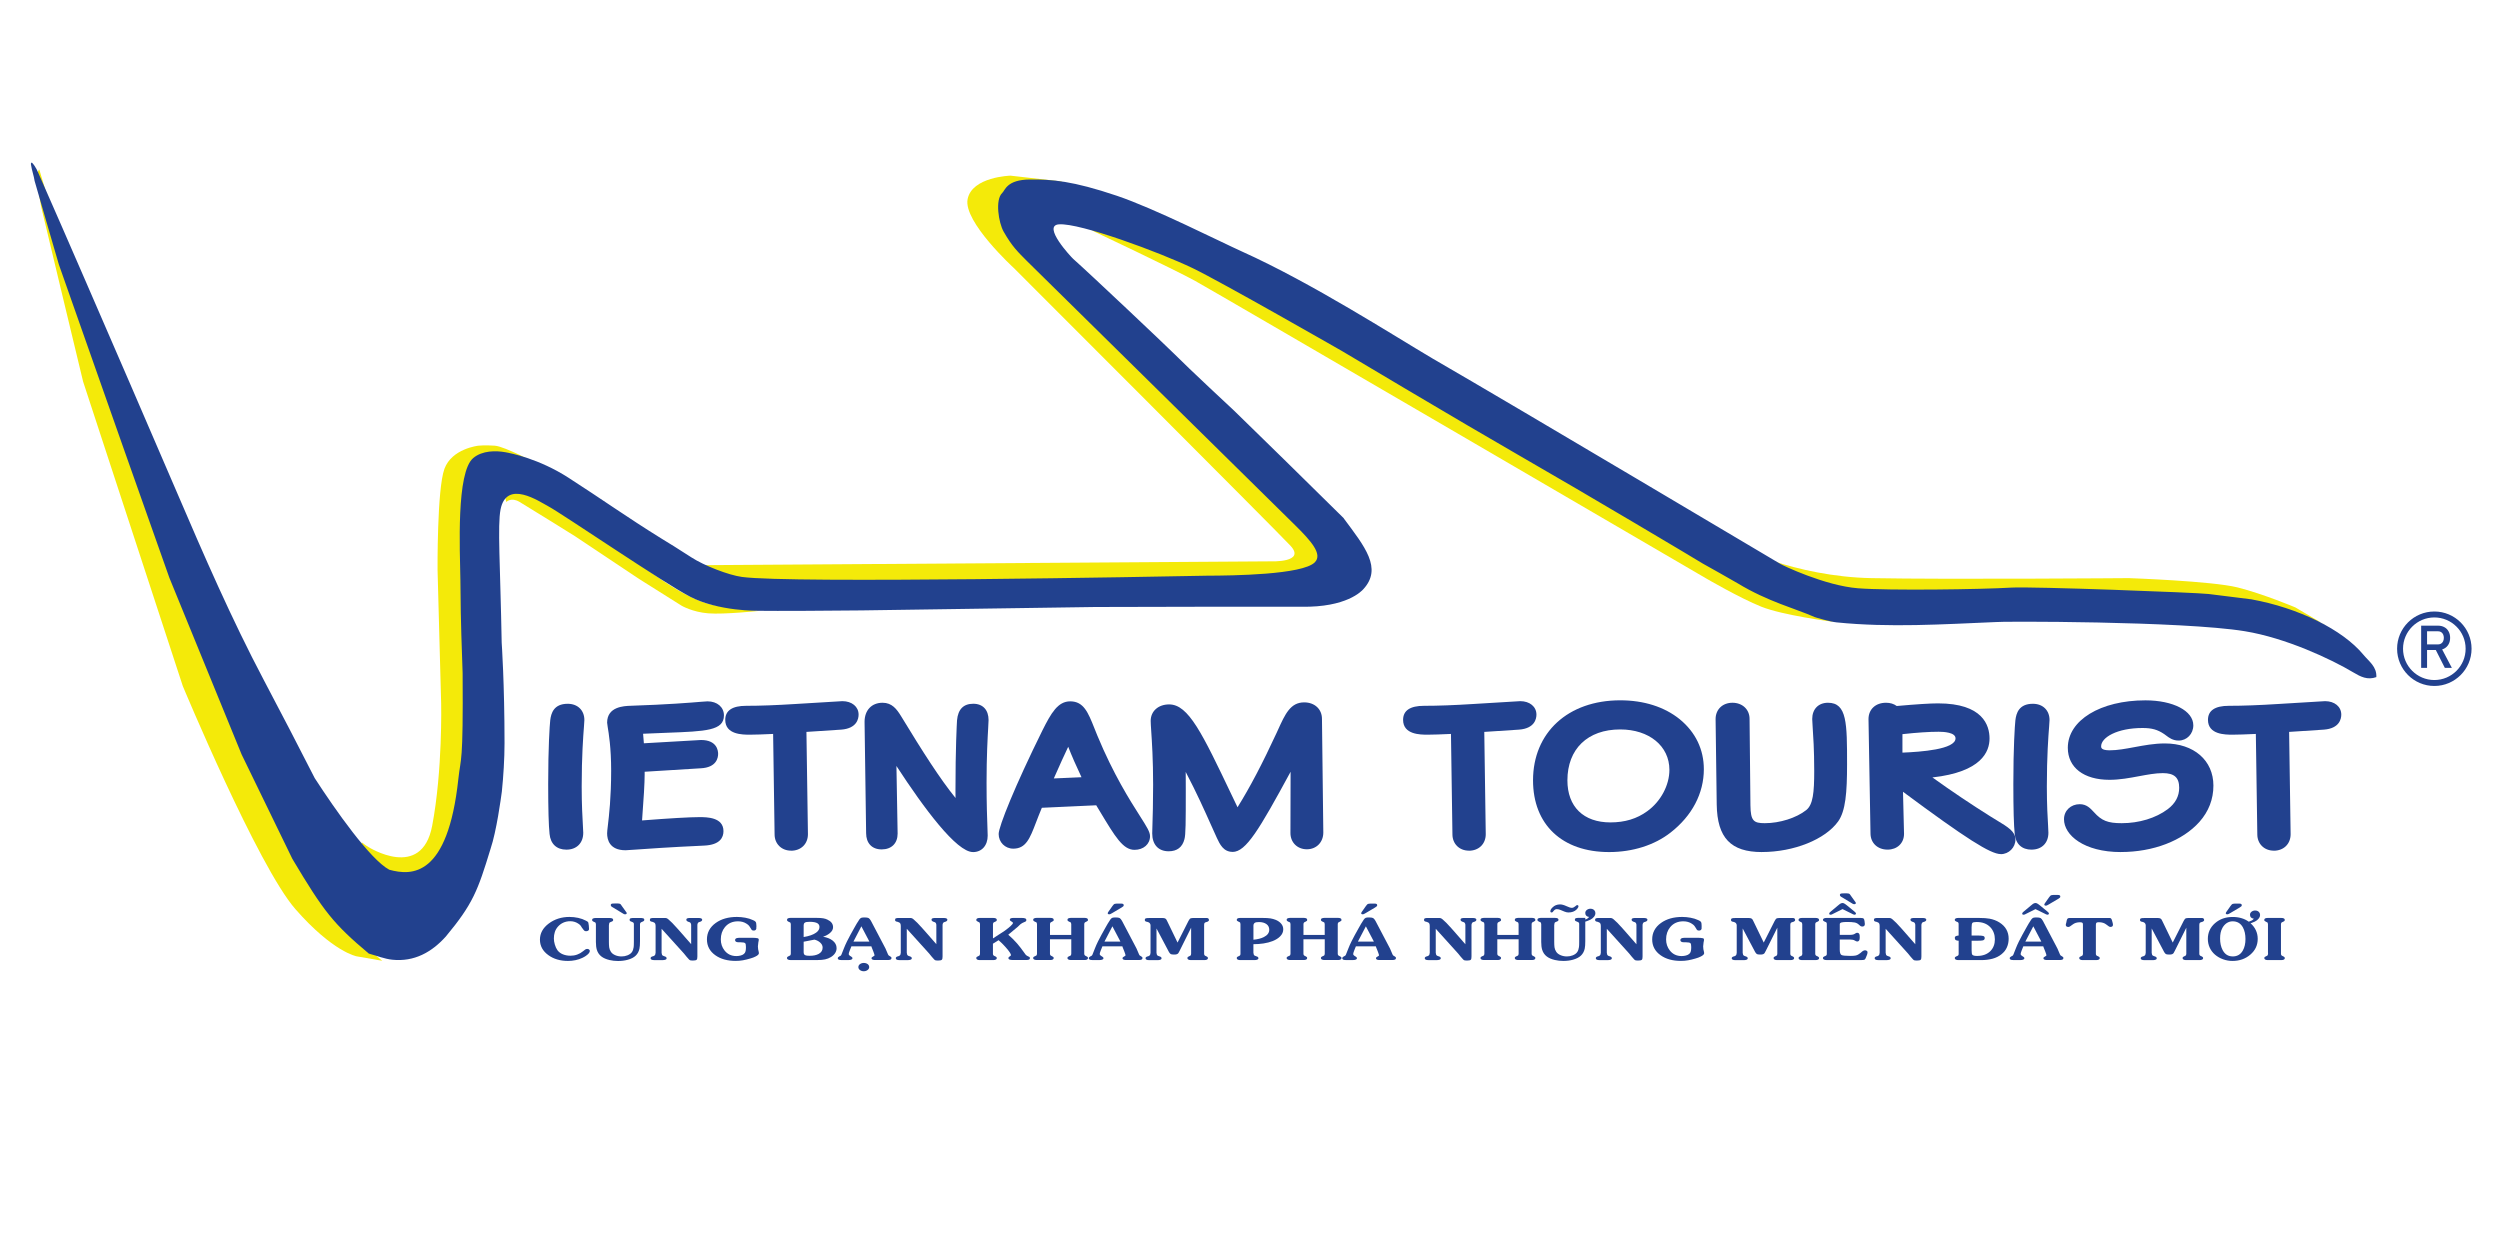 <?xml version="1.0" encoding="UTF-8"?>
<svg id="Layer_1" data-name="Layer 1" xmlns="http://www.w3.org/2000/svg" viewBox="0 0 800 400">
  <defs>
    <style>
      .cls-1 {
        fill: #f4ea09;
      }

      .cls-2 {
        fill: #22418e;
      }
    </style>
  </defs>
  <path class="cls-1" d="M554.5,174.48s19.67,10.06,44.38,10.52c24.7,.46,82.35,0,82.35,0,0,0,26.54,.92,34.77,2.97,8.23,2.06,18.53,6.41,18.53,6.41l9.47,5.59s-1.46-2.62-29.37-4.91c-27.91-2.29-78.46-2.29-78.46-2.29h-51.01l-28.37-13.15-2.29-5.15Z"/>
  <path class="cls-1" d="M117.84,271.01s17.1,10.93,20.46-6.78c3.36-17.7,2.87-39.14,2.87-39.14l-1.15-42.66s-.19-25.86,2.19-32.38c2.37-6.52,10.87-7.43,10.87-7.43,0,0,2.08-.23,5.27,0,3.2,.23,13.68,5.85,13.68,5.85,0,0-14.89-1.67-18.19,5.82-4.57,10.37-1.04,62.65-.9,70.14,.24,13.12,1.1,24.54,1.1,24.54,0,0-2.16,18.09-8.34,29.41-4.38,8.03-12.6,10.21-17.39,7.44-4.79-2.77-10.6-11.36-10.6-11.36l-1.39-3.18s-1.43-2.58,0-1.32c.53,.46,1.52,1.03,1.52,1.03"/>
  <path class="cls-1" d="M162.04,160.62s1.49-1.63,4.23,0c2.75,1.63,17.69,10.94,17.69,10.94l20.59,13.73,13.57,8.54s3.47,2.04,8.54,2.44c5.07,.4,16.45-.8,16.45-.8,0,0-10.16-.81-15.23-1.95-9.73-2.19-20.89-11.61-25.93-14.81-5.03-3.19-21.87-14.78-21.87-14.78l-13.36-7.17s-3.89-.76-4.69,.61c-.8,1.37,0,3.25,0,3.25"/>
  <path class="cls-1" d="M224.18,180.86l182.55-1.23s11.32,.45,6.18-5.04c-5.15-5.49-88.53-88.87-88.53-88.87,0,0-16.13-14.75-14.75-21.96,1.37-7.21,13.72-7.55,13.72-7.55l16.21,1.84,26.34,15.32s-19.9-12.01-28.48-8.24c-8.58,3.78-8.92,9.95-7.21,12.35,1.72,2.4,21.62,22.65,21.62,22.65l71.07,72.06s14.45,11.67,0,13.73c-14.45,2.06-192.19,2.06-192.19,2.06l-6.52-7.11"/>
  <path class="cls-1" d="M349.5,73.79s26,12.28,32.86,16.05c6.86,3.77,163.44,95.16,163.44,95.16,0,0,10.98,6.41,17.84,9.15,6.86,2.74,22.33,4.74,22.33,4.74l10.84-2s-20.59-2.52-39.8-13.5c-19.22-10.98-127.7-74.57-127.7-74.57l-73.83-39.12-5.99,4.08"/>
  <path class="cls-1" d="M12.6,54.35c.1,.34,11.5,38.52,11.5,38.52l24.45,71.77,24.71,63.14,19.9,44.61s14.41,22.99,15.78,24.02c1.37,1.03,13.38,11.04,13.38,11.04l-8.23-1.43s-7.55-1.37-19.56-15.1c-12.01-13.73-36.03-71.37-36.03-71.37L26.59,122.09s-12.98-53.94-13.44-56.02c-.23-1.04-1.06-6.43-1.06-6.43,0,0-.05-2.89-.05-2.69v-1.37c0-.63,.47-1.57,.56-1.23"/>
  <path class="cls-2" d="M430,165.88c6.72,9.06,12.44,15.93,6.28,22.65-.6,.65-5.37,5.86-19.79,5.63-4.09-.06-61.91,.04-66.01,.08-.78,0-72.49,1.06-74.73,1.09-7.76,.11-28.6,.21-32.65,.13-.56-.01-13.1,.22-22.27-4.52-8.38-4.32-41.02-26.6-45.3-28.88-2.96-1.58-13.44-8.76-15.35,.95-1.01,5.14-.1,17.64,.36,42.65,0,0,.91,13.12,.91,32.18,0,4.87-.36,10.67-.86,15.48-.32,2.33-1.69,12.58-3.62,18.33-4.08,13.37-5.62,17.58-14.31,28.04-4.53,5.03-10.12,8.15-17.13,7.42-2.54-.27-5.01-1.29-7.51-1.96-11.31-9.51-14.4-13.41-24.47-30.32l-16.24-33.42-23.1-56.49-14.41-40.73-20.95-59.5c-.96-3.37-6.95-23.73-7.78-26.81-.2-1.48-.92-3.52-1.12-5-.14-.66-.02-.76,.26-.86,1.32,1.4,1.88,2.93,2.49,4.31,4.74,10.77,9.46,21.56,14.14,32.36,9.92,22.9,19.88,45.78,29.71,68.72,8.72,20.34,17.53,40.62,27.87,60.21q8.46,16.02,16.29,31.38c6.63,10.24,17.75,26.05,23.85,29.31,7.17,1.98,18.72,2.46,22.11-29.03,.79-7.34,1.57-4.01,1.37-33.86-.76-21.2-.57-20.81-.71-29.67-.16-9.77-1.37-34.62,4.12-39.19,2.91-2.43,7.23-2.39,10.31-1.84,1.8,.33,10.69,2.07,20.15,8.15,10.6,6.82,18.81,12.68,29.53,19.33,3.79,2.35,4.43,2.67,9.84,6.18,4.1,2.65,11.85,5.65,16.14,6.24,15.56,2.14,133.69-.1,148.85-.4,8.25-.02,30.51-.31,34.46-4.27,2.6-2.6-1.22-6.87-6.28-11.87-23.6-23.32-84-82.69-85.86-84.58-2.81-2.84-4.69-4.55-7.44-9.4-1.59-2.81-2.78-10.2-.42-12.37,.92-.85,1.41-4.24,8.86-4.29,7.04-.05,13.55,.4,27.79,5.2,12.1,4.08,32.87,14.61,40.06,17.85,22.34,10.06,48.29,26.74,60.82,34.14,29.29,16.94,110.99,65.61,111.47,65.83,.59,.41,14.26,6.96,24.86,7.79,9.81,.77,39.3,.37,49.12-.22,6.5-.39,59.28,1.58,63.07,2.05,8.5,1.05,13.62,1.7,13.62,1.7,15.12,2.72,29.24,9.72,35.85,17.69,1.86,2.25,4.35,3.85,4.18,7.2-2.82,1.03-5.07-.13-7.26-1.44-7.32-4.38-21.75-11.1-34.83-13.24-20.05-3.28-79.19-3.19-79.73-2.93-16.97,.71-33.95,1.82-50.92,.1-2.07-.21-6.66-1.55-6.97-1.69-6.15-2.73-15.02-4.95-24.61-10.78-1.12-.68-10.99-6.24-11.17-6.32-1.65-1.05-36.75-21.96-59.21-34.86-17.77-10.2-56.28-33.17-56.28-33.17,0,0-38.67-22.15-47.81-26.54-10.48-5.03-35.99-14.5-42.78-14.01-5.51,.4,3.94,10.5,4.53,11.02,5.78,5.13,30.05,28.11,32.14,30.21,4.85,4.89,19.44,18.45,19.44,18.45l16.09,15.72,18.97,18.67Z"/>
  <path class="cls-2" d="M184.76,266.49c0,2.2-1.29,3.5-3.5,3.5s-3.29-1.1-3.5-3.3c-.28-2.59-.43-7.9-.43-15.8,0-12.11,.5-18.85,.64-20.14,.29-2.53,1.14-3.63,3.71-3.63,2.07,0,3.43,1.17,3.43,3.3,0,1.29-.86,8.35-.86,21.24,0,8.48,.5,13.41,.5,14.83"/>
  <path class="cls-2" d="M181.25,271.89c-3.11,0-5.08-1.83-5.39-5.02-.29-2.62-.44-8.01-.44-15.99,0-11.83,.47-18.7,.65-20.35,.26-2.29,1.12-5.32,5.6-5.32,3.19,0,5.33,2.09,5.33,5.2,0,.34-.05,1.03-.13,2.08-.24,3.07-.73,9.45-.73,19.16,0,5.96,.25,10.11,.39,12.59,.06,1.06,.11,1.81,.11,2.25,0,3.28-2.12,5.4-5.4,5.4m.43-42.88c-1.33,0-1.62,.06-1.83,1.94-.16,1.48-.63,8.33-.63,19.93,0,7.84,.14,13.09,.42,15.6,.14,1.39,.59,1.61,1.61,1.61,1.17,0,1.6-.43,1.6-1.6,0-.39-.04-1.07-.1-2.02-.15-2.52-.4-6.74-.4-12.82,0-9.86,.5-16.34,.74-19.45,.07-.91,.12-1.5,.12-1.79,0-.84-.26-1.4-1.53-1.4"/>
  <path class="cls-2" d="M223.83,263.38c3.86,0,5.79,.58,5.79,2.59,0,1.75-1.43,2.59-4.36,2.72-15.86,.71-24.07,1.49-25.08,1.49-2.79,0-4-1.1-4-3.5,0-1.56,1.28-8.23,1.28-20.08,0-9.59-1.28-14.64-1.28-15.35,0-2.53,1.79-3.37,5.64-3.5,15.65-.52,23.65-1.43,24.58-1.43,2.14,0,3.36,1.1,3.36,2.59,0,3.82-8.15,3.17-26.08,4.08,.21,1.88,.43,4.14,.57,6.86l19.36-1.17h.71c2.36,0,3.57,.84,3.57,2.53s-1.21,2.59-3.71,2.72l-19.86,1.23c.07,1.1,.07,2.01,.07,2.72,0,2.27-.29,7.84-1,16.71,10.5-.84,17.29-1.23,20.43-1.23"/>
  <path class="cls-2" d="M200.18,272.08c-5.13,0-5.9-3.38-5.9-5.4,0-.52,.09-1.28,.24-2.55,.37-3.12,1.05-8.94,1.05-17.53,0-7.37-.78-12-1.11-13.98-.12-.72-.18-1.17-.18-1.37,0-5.15,5.43-5.33,7.48-5.4,11.85-.39,19.38-1.01,22.59-1.28,1.13-.09,1.81-.14,2.05-.14,3.1,0,5.26,1.85,5.26,4.49,0,4.89-5.74,5.1-18.32,5.57-2.27,.09-4.78,.18-7.55,.31,.1,1.02,.18,2.03,.25,3.05l18.29-1.05c5.08,0,5.47,3.39,5.47,4.43,0,1.3-.54,4.36-5.52,4.62l-17.99,1.11c0,.34,0,.66,0,.94,0,2.47-.31,7.85-.83,14.64,8.92-.7,15.24-1.06,18.36-1.06,2.3,0,7.69,0,7.69,4.49,0,1.98-1.07,4.39-6.17,4.62-11.25,.51-18.74,1.05-22.34,1.31-1.58,.12-2.52,.18-2.82,.18m26.22-43.85c-.22,0-.79,.05-1.73,.13-3.24,.27-10.83,.9-22.78,1.29-3.81,.13-3.81,.87-3.81,1.6,.01,.08,.06,.35,.13,.74,.35,2.07,1.16,6.92,1.16,14.61,0,8.81-.7,14.77-1.07,17.97-.11,.97-.21,1.8-.21,2.11,0,1,0,1.6,2.1,1.6,.27,0,1.12-.06,2.55-.17,3.62-.26,11.14-.81,22.44-1.32,.76-.03,2.54-.18,2.54-.82-.05-.2-.59-.69-3.89-.69-2.28,0-7.65,.21-20.28,1.23l-2.22,.18,.18-2.22c.92-11.46,.99-15.57,.99-16.56,0-.68,0-1.55-.07-2.6l-.12-1.9,21.76-1.35c1.93-.1,1.93-.61,1.93-.82,0-.2,0-.63-1.67-.63h-.71l-21.16,1.28-.1-1.91c-.12-2.28-.3-4.49-.56-6.75l-.23-2.01,2.02-.1c3.59-.18,6.78-.3,9.6-.41,6.91-.26,14.06-.53,14.66-1.68,0-.74-1.11-.79-1.45-.79"/>
  <path class="cls-2" d="M256.13,232.42l.5,34.52c0,2.01-1.36,3.37-3.5,3.37-2,0-3.36-1.29-3.36-3.3l-.5-34.13c-4.29,.2-7.36,.32-9.29,.32-4,0-6-.65-6-2.85,0-1.88,1.64-2.59,4.79-2.59,4.5,0,9.79-.19,15.86-.58l14.57-.9h.36c2,0,3.29,.97,3.29,2.39,0,1.75-1.29,2.72-3.79,2.92l-12.93,.84Z"/>
  <path class="cls-2" d="M253.13,272.21c-3.05,0-5.26-2.19-5.26-5.2l-.47-32.15c-3.17,.14-5.72,.24-7.42,.24-2.36,0-7.9,0-7.9-4.75,0-2.98,2.25-4.49,6.69-4.49s9.75-.2,15.74-.58l15.05-.91c3.05,0,5.19,1.77,5.19,4.3,0,1.32-.54,4.42-5.54,4.81l-11.15,.73,.48,32.72c0,3.13-2.22,5.3-5.4,5.3m-1.99-41.32l.53,36.09c0,.96,.49,1.43,1.46,1.43,1.06,0,1.6-.49,1.6-1.47l-.53-36.3,14.73-.96c2.01-.16,2.01-.76,2.01-1.02,0-.27-.62-.5-1.39-.5h-.36l-14.46,.9c-6.06,.39-11.44,.59-15.98,.59-2.44,0-2.86,.48-2.86,.49,0,.01-.02,.08-.02,.21,0,.23,0,.95,4.1,.95,1.95,0,5.18-.14,9.2-.32l1.96-.09Z"/>
  <path class="cls-2" d="M307.63,253.15c0-12.76,.36-20.27,.5-22.54,.21-2.4,1.07-3.5,3.29-3.5,1.86,0,3,1.17,3,3.3,0,1.62-.64,8.29-.64,20.01,0,9.65,.36,15.29,.36,16.97,0,2.14-1.07,3.37-2.79,3.37-3.57,0-12.86-10.62-26.5-32.32l.5,28.11v.19c0,2.07-1.14,3.17-3.22,3.17-1.93,0-3.07-1.16-3.07-3.3l-.5-35.43v-.19c0-2.72,1.43-4.21,3.86-4.21,1.93,0,2.93,1.16,4.28,3.37,8.15,13.41,14.79,23.77,21.15,30.51-.14-3.18-.21-5.64-.21-7.51"/>
  <path class="cls-2" d="M311.34,272.66c-5.24,0-15.59-13.9-24.48-27.54l.38,21.62c0,3.13-1.96,5.07-5.11,5.07s-4.97-2.04-4.97-5.2l-.5-35.62c0-3.71,2.26-6.11,5.76-6.11,3.02,0,4.52,2.02,5.91,4.27,7.04,11.58,12.44,20.03,17.44,26.21-.02-.82-.02-1.55-.02-2.22,0-13.87,.42-21.31,.5-22.66,.32-3.52,2.06-5.28,5.19-5.28s4.9,2.04,4.9,5.21c0,.46-.05,1.3-.12,2.54-.18,3.14-.52,8.98-.52,17.48,0,6.77,.17,11.54,.28,14.38,.05,1.22,.08,2.08,.08,2.59,0,3.15-1.88,5.27-4.69,5.27m-28.52-41l3.63,5.77c19.43,30.91,24.84,31.43,24.9,31.43,.29,0,.88,0,.88-1.47,0-.48-.03-1.3-.07-2.45-.11-2.87-.28-7.68-.28-14.52,0-8.6,.34-14.52,.53-17.7,.06-1.13,.11-1.9,.11-2.32,0-1.41-.61-1.41-1.1-1.41-.9,0-1.24,0-1.4,1.77-.08,1.28-.49,8.61-.49,22.37,0,1.79,.07,4.22,.21,7.43l.23,5.1-3.51-3.71c-6.25-6.62-12.57-16.31-21.39-30.82-1.37-2.22-1.86-2.45-2.66-2.45-1.01,0-1.96,.28-1.96,2.31v.2l.5,35.4c0,1.32,.51,1.43,1.17,1.43,1.12,0,1.31-.33,1.31-1.27v-.2l-.62-34.89Z"/>
  <path class="cls-2" d="M324.26,269.66c-1.57,0-2.78-1.16-2.78-2.79,0-1.49,4.07-12.63,13.79-32.25,2.79-5.57,4.5-8.29,7.21-8.29,3.5,0,4.36,3.56,6.93,9.78,8.21,19.82,16.72,29.21,16.72,31.48,0,1.43-1.21,2.46-3.07,2.46-2.93,0-5.57-4.99-11.21-14.31l-19.72,.91c-3.78,8.68-4.14,13.02-7.86,13.02m10-18.52l14.79-.65c-3.28-6.74-5.57-12.18-6.93-16.32-1.79,3.3-4.36,8.94-7.86,16.97"/>
  <path class="cls-2" d="M363.05,271.95c-3.69,0-6.17-4.13-11.12-12.37l-1.14-1.89-17.4,.8c-.74,1.77-1.34,3.32-1.88,4.73-1.93,5.03-3.2,8.35-7.26,8.35-2.63,0-4.68-2.06-4.68-4.69,0-2.38,5.23-15.42,13.98-33.1,2.83-5.65,4.97-9.35,8.92-9.35,4.31,0,5.73,3.58,7.71,8.54,.3,.75,.62,1.55,.97,2.41,5.16,12.45,10.45,20.76,13.61,25.72,2.23,3.51,3.25,5.11,3.25,6.49,0,2.53-2.09,4.36-4.97,4.36m-10.17-18.16l2.31,3.84c3.39,5.65,6.32,10.53,7.86,10.53,.4,0,1.17-.12,1.17-.56-.12-.46-1.41-2.49-2.66-4.45-3.22-5.07-8.62-13.55-13.91-26.31-.36-.87-.69-1.69-.99-2.45-1.96-4.91-2.62-6.15-4.18-6.15s-3.11,2.44-5.51,7.24c-9.85,19.89-13.45,30.17-13.59,31.47,0,.48,.34,.82,.89,.82,1.3,0,1.9-1.2,3.71-5.91,.66-1.72,1.41-3.67,2.41-5.97l.47-1.08,22.03-1.01Zm-21.57-.62l1.22-2.79c3.86-8.86,6.23-13.98,7.93-17.12l2.1-3.89,1.38,4.2c1.37,4.19,3.67,9.6,6.83,16.08l1.27,2.6-20.72,.91Zm10.53-14.21c-1.21,2.53-2.72,5.85-4.61,10.14l8.86-.39c-1.71-3.61-3.13-6.87-4.26-9.76"/>
  <path class="cls-2" d="M418.2,269.86c-2,0-3.36-1.36-3.36-3.3l.07-27.14c-11.15,20.59-16.86,31.28-20.5,31.28-1.57,0-2.29-1.23-3.29-3.37-2.86-6.15-6.79-15.87-14-28.43,.43,4.28,.43,8.88,.43,13.8,0,8.94,0,14.05-.36,15.35-.43,1.69-1.36,2.46-3.21,2.46-2.21,0-3.36-1.3-3.36-3.82,0-1.75,.28-6.93,.28-15.54,0-11.53-.78-18.39-.78-20.47s1.57-3.37,4-3.37c5.57,0,10.57,11.85,21.64,34.91,5.14-7.77,9.79-16.78,14.5-26.94,2.5-5.51,3.71-8.61,7.07-8.61,2.29,0,3.78,1.29,3.78,3.37l.43,36.4c0,2.07-1.36,3.44-3.36,3.44"/>
  <path class="cls-2" d="M394.41,272.6c-2.92,0-4.08-2.47-5.01-4.46-.59-1.28-1.23-2.71-1.93-4.28-1.99-4.45-4.52-10.12-8.04-16.83,.02,1.84,.02,3.73,.02,5.66,0,10.63-.02,14.39-.43,15.86-.65,2.54-2.35,3.86-5.05,3.86-3.29,0-5.26-2.14-5.26-5.72,0-.55,.03-1.45,.07-2.68,.08-2.6,.22-6.95,.22-12.86,0-8.03-.38-13.78-.61-17.22-.1-1.52-.17-2.61-.17-3.25,0-3.1,2.43-5.27,5.9-5.27,6.19,0,10.54,9.13,20.08,29.13,.58,1.22,1.18,2.48,1.81,3.78,3.96-6.34,7.9-13.86,12.53-23.85l.39-.86c2.33-5.14,4.01-8.85,8.41-8.85,3.35,0,5.69,2.17,5.69,5.27l.43,36.38c0,3.11-2.21,5.36-5.26,5.36s-5.26-2.19-5.26-5.2l.05-19.6c-10.07,18.55-14.28,25.65-18.58,25.65m-20.07-42.36l4.43,7.71c5.78,10.06,9.47,18.33,12.17,24.36,.7,1.55,1.32,2.96,1.91,4.22,.9,1.92,1.23,2.27,1.56,2.27,2.49-.08,9.79-13.57,18.24-29.19l4.18-7.73-.09,34.69c0,.9,.52,1.4,1.46,1.4s1.46-.51,1.46-1.54l-.43-36.38c0-1-.63-1.49-1.88-1.49-1.8,0-2.68,1.62-4.95,6.62l-.4,.88c-5.43,11.72-9.94,20.1-14.65,27.21l-1.85,2.79-1.45-3.02c-1.16-2.41-2.25-4.7-3.28-6.86-7.74-16.24-12.86-26.97-16.65-26.97-.63,0-2.1,.14-2.1,1.47,0,.59,.07,1.59,.16,3,.23,3.48,.62,9.31,.62,17.47,0,5.97-.14,10.36-.22,12.98-.04,1.18-.06,2.03-.06,2.56,0,1.92,.71,1.92,1.46,1.92,1,0,1.16-.21,1.37-1.03,.3-1.08,.3-7.17,.3-14.88,0-4.85,0-9.43-.42-13.61l-.89-8.85Z"/>
  <path class="cls-2" d="M473.04,232.42l.5,34.52c0,2.01-1.36,3.37-3.5,3.37-2,0-3.36-1.29-3.36-3.3l-.5-34.13c-4.29,.2-7.36,.32-9.29,.32-4,0-6-.65-6-2.85,0-1.88,1.64-2.59,4.79-2.59,4.5,0,9.79-.19,15.86-.58l14.57-.9h.36c2,0,3.29,.97,3.29,2.39,0,1.75-1.29,2.72-3.78,2.92l-12.93,.84Z"/>
  <path class="cls-2" d="M470.04,272.21c-3.05,0-5.26-2.19-5.26-5.2l-.47-32.15c-3.17,.14-5.72,.24-7.42,.24-2.36,0-7.9,0-7.9-4.75,0-2.98,2.25-4.49,6.69-4.49s9.75-.2,15.74-.58l15.05-.91c3.06,0,5.19,1.77,5.19,4.3,0,1.32-.54,4.42-5.54,4.81l-11.15,.73,.47,32.72c0,3.13-2.22,5.3-5.4,5.3m-1.99-41.32l.53,36.09c0,.96,.49,1.43,1.46,1.43,1.06,0,1.6-.49,1.6-1.47l-.53-36.3,14.73-.96c2.01-.16,2.01-.76,2.01-1.02,0-.27-.62-.5-1.39-.5h-.36l-14.46,.9c-6.06,.39-11.44,.59-15.98,.59-2.44,0-2.86,.48-2.86,.49,0,.01-.02,.08-.02,.2,0,.23,0,.95,4.1,.95,1.94,0,5.18-.14,9.2-.32l1.96-.09Z"/>
  <path class="cls-2" d="M533.4,264.94c-4.71,3.69-11.22,5.83-18.5,5.83-13.86,0-22.43-8.03-22.43-21.05,0-14.25,10.5-23.71,26-23.71,7.22,0,13.36,2.01,17.86,5.64,4.57,3.76,7,8.74,7,14.51,0,7.06-3.43,13.73-9.93,18.78m-33.72-15.22c0,9.52,6.07,15.35,15.64,15.35,5,0,9.29-1.3,12.93-3.95,4.86-3.5,7.86-9.26,7.86-14.77,0-8.55-7.14-14.83-17.65-14.83-11.29,0-18.79,7.06-18.79,18.2"/>
  <path class="cls-2" d="M514.9,272.66c-15.01,0-24.33-8.79-24.33-22.95,0-15.31,11.21-25.61,27.9-25.61,7.55,0,14.14,2.09,19.05,6.06,5.05,4.14,7.71,9.67,7.71,15.99,0,7.73-3.78,14.93-10.66,20.28-5.14,4.02-12.12,6.23-19.67,6.23m3.57-44.75c-14.42,0-24.1,8.76-24.1,21.81,0,11.99,7.68,19.15,20.53,19.15,6.71,0,12.86-1.92,17.33-5.42h0c5.93-4.61,9.19-10.75,9.19-17.29,0-5.14-2.18-9.65-6.3-13.04-4.22-3.4-9.98-5.2-16.66-5.2m-3.14,39.05c-10.66,0-17.55-6.77-17.55-17.25,0-12.02,8.31-20.1,20.69-20.1,11.33,0,19.55,7.04,19.55,16.73,0,6.22-3.31,12.47-8.65,16.31-3.92,2.86-8.64,4.31-14.04,4.31m3.14-33.55c-10.42,0-16.89,6.25-16.89,16.3,0,8.42,5.14,13.45,13.75,13.45,4.64,0,8.5-1.17,11.81-3.59,4.3-3.1,7.08-8.29,7.08-13.23,0-7.62-6.48-12.93-15.75-12.93"/>
  <path class="cls-2" d="M564.75,265.32c5.36,0,11.07-1.94,14.43-4.6,2.86-2.27,3.29-6.61,3.29-13.99,0-9.46-.64-15.03-.64-16.65,0-2.14,1.14-3.3,3.14-3.3,4.14,0,4.21,5.25,4.21,17.81,0,8.68-.43,14.25-2.5,17.16-3.43,4.79-12.43,9-22.86,9-9.15,0-12.43-3.95-12.57-13.34l-.36-27.33c0-2.01,1.36-3.3,3.5-3.3s3.57,1.29,3.57,3.24l.28,27.72c.07,5.5,1.43,7.58,6.5,7.58"/>
  <path class="cls-2" d="M563.82,272.66c-9.98,0-14.31-4.55-14.47-15.21l-.36-27.34c0-3.09,2.22-5.23,5.4-5.23s5.47,2.16,5.47,5.14l.28,27.7c.06,4.99,1.04,5.7,4.6,5.7,4.76,0,10.09-1.68,13.25-4.19,2.17-1.72,2.56-5.56,2.56-12.5s-.32-11.29-.5-14.08c-.08-1.21-.14-2.07-.14-2.57,0-3.16,1.98-5.2,5.04-5.2,6.11,0,6.11,6.59,6.11,19.71,0,9.03-.47,14.91-2.85,18.26-4.13,5.77-14.17,9.8-24.41,9.8m-9.43-43.98c-1.6,0-1.6,1.02-1.6,1.4l.36,27.31c.13,8.57,2.82,11.47,10.67,11.47,10.14,0,18.4-4.13,21.32-8.21,1.78-2.5,2.15-8.23,2.15-16.06,0-10.74-.1-15.91-2.31-15.91-.84,0-1.24,.21-1.24,1.4,0,.45,.06,1.22,.13,2.31,.19,2.84,.51,7.59,.51,14.34,0,7.2-.29,12.53-4,15.48-3.85,3.05-9.98,5.01-15.61,5.01-6.87,0-8.33-3.78-8.4-9.45l-.28-27.73c0-1.12-.91-1.36-1.67-1.36"/>
  <path class="cls-2" d="M636.04,262.93c4.29,2.65,7,3.95,7,5.7,0,1.55-1.29,2.79-2.79,2.79-3.14,0-14-7.51-33.29-21.89l.43,17.36v.13c0,1.75-1.36,2.98-3.36,2.98-2.14,0-3.57-1.3-3.57-3.3l-.64-36.59c0-2.01,1.36-3.3,3.71-3.3,1.14,0,2.07,.32,2.79,1.1,6.43-.58,11.07-.91,13.86-.91,9.64,0,14.57,3.3,14.57,9.33,0,6.41-7.43,10.43-21.72,10.95,7.5,5.5,15.15,10.75,23,15.68m-8.36-26.69c0-2.59-2.5-4.01-7.29-4.01-3.5,0-8,.32-13.5,.97v9.59c14-.45,20.79-2.14,20.79-6.54"/>
  <path class="cls-2" d="M640.25,273.31c-3.28,0-11.03-4.91-31.29-19.94l.33,13.46c0,3-2.21,5.05-5.26,5.05-3.22,0-5.47-2.14-5.47-5.2l-.64-36.56c0-3.14,2.26-5.24,5.61-5.24,1.35,0,2.49,.35,3.43,1.04,6.42-.57,10.63-.84,13.22-.84,14.33,0,16.47,7.03,16.47,11.23s-2.52,10.71-18.28,12.47c6.35,4.55,12.5,8.67,18.67,12.54,.7,.43,1.35,.83,1.96,1.2,3.57,2.16,5.94,3.58,5.94,6.12s-2.1,4.69-4.69,4.69m-35.29-27.65l3.13,2.34c8.64,6.44,28.86,21.51,32.15,21.51,.43,0,.89-.36,.89-.89-.21-.51-2.37-1.81-4.1-2.86-.62-.37-1.29-.78-2-1.22h0c-7.61-4.77-15.17-9.92-23.12-15.76l-4.4-3.23,5.46-.2c12.64-.46,19.89-3.75,19.89-9.05,0-4.93-4.26-7.43-12.67-7.43-2.58,0-6.93,.28-13.69,.9l-.93,.08-.64-.69c-.22-.24-.55-.48-1.39-.48-1.81,0-1.81,.98-1.81,1.4l.64,36.56c0,.97,.56,1.44,1.67,1.44,.44,0,1.46-.11,1.46-1.08l-.53-21.35Zm.02-.91v-13.24l1.68-.2c5.56-.65,10.17-.98,13.72-.98,8.29,0,9.19,4.14,9.19,5.91,0,6.42-8.66,7.99-22.63,8.44l-1.96,.06Zm3.8-9.85v5.92c5.82-.24,16.99-1.01,16.99-4.57,0-1.91-3.77-2.11-5.39-2.11-3.05,0-6.94,.26-11.6,.77"/>
  <path class="cls-2" d="M653.6,266.49c0,2.2-1.29,3.5-3.5,3.5s-3.29-1.1-3.5-3.3c-.28-2.59-.43-7.9-.43-15.8,0-12.11,.5-18.85,.64-20.14,.28-2.53,1.14-3.63,3.71-3.63,2.07,0,3.43,1.17,3.43,3.31,0,1.29-.86,8.35-.86,21.24,0,8.49,.5,13.41,.5,14.83"/>
  <path class="cls-2" d="M650.1,271.89c-3.12,0-5.08-1.83-5.39-5.02-.29-2.62-.44-8.01-.44-15.99,0-11.77,.47-18.68,.65-20.35,.26-2.29,1.12-5.32,5.6-5.32,3.19,0,5.33,2.09,5.33,5.2,0,.34-.05,1.03-.13,2.08-.24,3.07-.73,9.45-.73,19.16,0,5.96,.25,10.11,.4,12.59,.06,1.06,.1,1.81,.1,2.24,0,3.28-2.12,5.4-5.4,5.4m.43-42.88c-1.33,0-1.62,.06-1.83,1.94-.16,1.5-.63,8.39-.63,19.93,0,7.84,.14,13.09,.42,15.6,.13,1.39,.58,1.61,1.61,1.61,1.17,0,1.6-.43,1.6-1.6,0-.39-.04-1.06-.1-2.02-.15-2.52-.4-6.74-.4-12.81,0-9.86,.5-16.34,.74-19.45,.07-.91,.12-1.5,.12-1.79,0-.84-.26-1.4-1.53-1.4"/>
  <path class="cls-2" d="M662.38,262.15c0-1.75,1.36-2.91,3.14-2.91,1.36,0,2.07,.78,3.14,1.94,2.78,3.11,5.28,4.15,10.29,4.15,6.07,0,11.79-1.81,15.86-4.86,2.93-2.2,4.43-5.05,4.43-8.35,0-4.34-2.43-6.61-7.14-6.61-5.22,0-11.07,2.14-17.08,2.14-7.29,0-11.43-3.18-11.43-8.35,0-7.26,9.21-13.28,22.93-13.28,8.36,0,13.43,3.11,13.43,6.09,0,1.75-1.28,2.98-2.78,2.98s-2.43-.97-3.57-1.75c-2.5-1.68-4.72-2.26-8-2.26-9.07,0-15.15,3.56-15.15,7.77,0,2.07,1.57,3.17,4.64,3.17,5.43,0,11.43-2.2,17.65-2.2,8.22,0,13.64,4.53,13.64,11.59,0,3.89-1.36,7.39-4,10.36-4.86,5.44-13.65,9-23.72,9s-16.29-4.34-16.29-8.61"/>
  <path class="cls-2" d="M678.67,272.66c-11.81,0-18.19-5.42-18.19-10.51,0-2.75,2.17-4.81,5.04-4.81,2.19,0,3.38,1.3,4.54,2.55,2.46,2.75,4.45,3.53,8.89,3.53,5.55,0,10.92-1.63,14.72-4.48,2.43-1.83,3.67-4.13,3.67-6.83,0-3.3-1.57-4.71-5.24-4.71-2.34,0-4.89,.48-7.59,.98-3.05,.57-6.2,1.16-9.48,1.16-8.22,0-13.33-3.93-13.33-10.25,0-8.8,10.44-15.18,24.83-15.18,8.88,0,15.33,3.36,15.33,7.99,0,2.74-2.06,4.88-4.69,4.88-1.87,0-3.06-.9-4.01-1.62-.2-.15-.41-.31-.63-.46-2.12-1.43-3.94-1.94-6.93-1.94-8.18,0-13.24,3.05-13.24,5.87,0,.38,0,1.27,2.74,1.27,2.45,0,5.09-.49,7.88-1.01,3.13-.58,6.38-1.19,9.76-1.19,9.3,0,15.55,5.42,15.55,13.49,0,4.36-1.51,8.27-4.48,11.62-5.39,6.04-14.79,9.64-25.14,9.64m-13.14-11.53c-.37,0-1.24,.1-1.24,1.01,0,2.71,4.57,6.71,14.39,6.71,9.29,0,17.62-3.13,22.3-8.37,2.33-2.63,3.52-5.69,3.52-9.1,0-5.98-4.5-9.69-11.75-9.69-3.04,0-6.1,.57-9.07,1.12-2.97,.55-5.78,1.08-8.58,1.08-6.07,0-6.54-3.89-6.54-5.08,0-5.61,7.17-9.67,17.04-9.67,3.75,0,6.29,.73,9.06,2.59,.28,.19,.54,.38,.79,.57,.76,.58,1.15,.85,1.72,.85,.44,0,.89-.37,.89-1.08,0-1.46-3.96-4.19-11.53-4.19-11.99,0-21.03,4.89-21.03,11.38,0,5.62,5.97,6.45,9.53,6.45,2.93,0,5.91-.55,8.78-1.09,2.88-.54,5.6-1.05,8.29-1.05,5.75,0,9.04,3.1,9.04,8.51,0,3.91-1.79,7.32-5.19,9.87-4.45,3.33-10.65,5.24-17,5.24-5.48,0-8.54-1.25-11.7-4.78-1.05-1.14-1.27-1.31-1.73-1.31"/>
  <path class="cls-2" d="M730.6,232.42l.5,34.52c0,2.01-1.36,3.37-3.5,3.37-2,0-3.36-1.29-3.36-3.3l-.5-34.13c-4.29,.2-7.36,.32-9.29,.32-4,0-6-.65-6-2.85,0-1.88,1.64-2.59,4.78-2.59,4.5,0,9.79-.19,15.86-.58l14.57-.9h.36c2,0,3.29,.97,3.29,2.39,0,1.75-1.29,2.72-3.79,2.92l-12.93,.84Z"/>
  <path class="cls-2" d="M727.6,272.21c-3.05,0-5.26-2.19-5.26-5.2l-.47-32.15c-3.17,.14-5.72,.24-7.42,.24-2.36,0-7.9,0-7.9-4.75,0-2.98,2.25-4.49,6.68-4.49s9.75-.2,15.74-.58l15.05-.91c3.06,0,5.19,1.77,5.19,4.3,0,1.32-.54,4.42-5.54,4.81l-11.15,.73,.48,32.72c0,3.13-2.22,5.3-5.4,5.3m-1.99-41.32l.53,36.09c0,.96,.49,1.43,1.46,1.43,1.06,0,1.6-.49,1.6-1.47l-.53-36.3,14.73-.96c2.01-.16,2.01-.76,2.01-1.02,0-.27-.62-.5-1.39-.5h-.36l-14.46,.9c-6.06,.39-11.44,.59-15.98,.59-2.44,0-2.86,.48-2.86,.49,0,.01-.02,.08-.02,.21,0,.23,0,.95,4.1,.95,1.94,0,5.18-.14,9.2-.32l1.96-.09Z"/>
  <path class="cls-2" d="M186.36,297.08c-.21-.39-.4-.68-.55-.87-.23-.28-.52-.52-.87-.72-.36-.23-.75-.41-1.16-.52-.41-.12-.84-.18-1.3-.18-.81,0-1.54,.15-2.21,.45-.67,.3-1.24,.73-1.72,1.27-.48,.55-.82,1.13-1.01,1.76-.2,.63-.3,1.31-.3,2.04,0,.61,.1,1.27,.31,1.97,.21,.7,.48,1.3,.83,1.79,.44,.59,1.03,1.03,1.76,1.32,.73,.29,1.54,.44,2.44,.44,.73,0,1.44-.12,2.13-.37,.69-.25,1.3-.6,1.84-1.05,.47-.38,.73-.58,.78-.6,.2-.11,.4-.16,.59-.16,.23,0,.42,.06,.58,.19,.16,.13,.24,.28,.24,.47,0,.46-.42,.98-1.25,1.56-.32,.22-.69,.44-1.12,.64-.65,.32-1.39,.56-2.2,.74-.81,.17-1.62,.25-2.41,.25-2.49,0-4.59-.62-6.29-1.86-1.8-1.3-2.69-2.95-2.69-4.96s.94-3.74,2.82-5.15c1.88-1.41,4.09-2.11,6.63-2.11,.94,0,1.87,.1,2.8,.3,.92,.2,1.75,.51,2.5,.91,.2,.09,.36,.18,.48,.28,.12,.1,.21,.22,.26,.35s.1,.44,.15,.93c.05,.48,.07,.85,.07,1.1,0,.22-.09,.39-.27,.52-.18,.12-.41,.18-.68,.18-.21,0-.4-.06-.55-.17-.15-.12-.35-.37-.59-.75"/>
  <path class="cls-2" d="M194.85,296.09v5.3c0,.7,.03,1.29,.09,1.76,.06,.47,.24,.94,.54,1.41,.3,.47,.76,.83,1.39,1.1,.63,.27,1.31,.4,2.04,.4,.67,0,1.29-.12,1.87-.35,.67-.27,1.16-.63,1.46-1.08,.26-.39,.44-.91,.53-1.54,.04-.34,.07-.89,.07-1.65v-5.7c0-.23-.05-.4-.15-.49-.1-.09-.31-.2-.63-.32-.2-.06-.35-.13-.44-.22-.1-.09-.15-.21-.15-.37,0-.26,.12-.42,.36-.49,.24-.07,.58-.1,1.01-.1h1.96c.41,0,.74,.03,.99,.1,.25,.07,.38,.23,.38,.49,0,.12-.04,.23-.11,.32-.08,.09-.23,.18-.47,.28-.24,.09-.4,.16-.49,.21-.2,.12-.3,.32-.3,.59v5.45c0,1.05-.06,1.86-.18,2.41-.2,.9-.6,1.63-1.2,2.21-.6,.58-1.46,1.02-2.57,1.32-.94,.26-1.97,.39-3.08,.39-.94,0-1.86-.1-2.74-.31-1.06-.26-1.92-.63-2.56-1.12-.71-.54-1.21-1.26-1.48-2.15-.2-.64-.3-1.48-.3-2.52v-5.63c0-.17-.03-.32-.08-.44-.05-.12-.16-.21-.33-.26l-.27-.11c-.18-.1-.3-.17-.36-.22-.12-.1-.18-.22-.18-.37,0-.23,.11-.4,.34-.49,.23-.09,.49-.14,.8-.14h4.38c.47,0,.79,.05,.97,.16,.17,.1,.26,.26,.26,.47,0,.25-.19,.43-.56,.56-.37,.13-.59,.24-.65,.34-.06,.1-.11,.38-.16,.83"/>
  <path class="cls-2" d="M196.63,289.11h1c.41,0,.7,.06,.87,.17,.09,.06,.26,.28,.5,.65l1.19,1.66c.09,.1,.17,.21,.25,.33,.08,.12,.11,.22,.11,.29,0,.25-.18,.37-.55,.37-.12,0-.23-.02-.33-.06s-.29-.15-.58-.35l-2.92-1.77c-.12-.07-.25-.15-.39-.22-.23-.16-.34-.34-.34-.55s.09-.36,.26-.42,.42-.09,.74-.09h.18Z"/>
  <path class="cls-2" d="M221.17,302.15v-6.12c0-.25-.05-.44-.14-.59-.06-.13-.16-.24-.28-.3-.13-.07-.32-.14-.58-.21-.36-.15-.55-.36-.55-.63,0-.22,.11-.37,.33-.44,.22-.07,.51-.11,.86-.11h2.65c.44,0,.76,.05,.95,.15,.19,.1,.29,.23,.29,.4,0,.27-.18,.48-.55,.63-.32,.1-.49,.15-.52,.17-.17,.07-.28,.19-.34,.35-.09,.15-.13,.34-.13,.59v10.02c0,.54-.07,.88-.21,1.03-.18,.2-.6,.29-1.25,.29-.3,0-.54-.02-.7-.05-.16-.03-.32-.12-.49-.27-.17-.15-.44-.45-.82-.92-.27-.33-.55-.67-.82-1.01l-7.16-7.92v7.7l.14,.63c.06,.11,.14,.2,.24,.27,.1,.07,.32,.15,.68,.26,.36,.1,.54,.3,.54,.58,0,.22-.13,.37-.39,.46-.26,.08-.56,.13-.89,.13h-2.6c-.44,0-.76-.05-.95-.16-.19-.11-.29-.25-.29-.44,0-.28,.2-.48,.59-.59,.12-.04,.25-.07,.39-.11,.21-.09,.37-.22,.48-.4l.14-.63v-8.53c0-.38-.05-.66-.14-.83-.14-.26-.41-.44-.82-.55-.17-.04-.33-.07-.48-.11-.26-.1-.39-.27-.39-.52,0-.28,.1-.46,.32-.52,.21-.07,.53-.1,.96-.1h3.42c.29,0,.51,.03,.67,.08,.16,.06,.36,.19,.6,.4,.67,.55,1.57,1.46,2.69,2.73l1.51,1.7,3.06,3.5Z"/>
  <path class="cls-2" d="M242.02,296.71v.48c-.11,.4-.38,.59-.82,.59-.26,0-.45-.05-.57-.15-.12-.1-.24-.26-.34-.48-.24-.42-.43-.7-.55-.85-.2-.25-.47-.48-.82-.7-.78-.52-1.69-.78-2.74-.78-1.8,0-3.2,.63-4.22,1.88-.87,1.07-1.3,2.37-1.3,3.9,0,1.36,.4,2.55,1.19,3.55,.93,1.19,2.19,1.79,3.79,1.79,.47,0,.92-.06,1.35-.17,.43-.11,.78-.28,1.06-.51,.28-.23,.46-.54,.54-.91,.08-.37,.11-.8,.11-1.28,0-.66-.08-1.07-.23-1.23-.2-.21-.68-.31-1.46-.31h-.59c-.35,0-.62-.04-.8-.13-.26-.12-.39-.32-.39-.59,0-.31,.2-.52,.59-.63,.23-.06,.59-.09,1.09-.09h3.7c.4,0,.73,0,1.01,.03,.28,.02,.55,.06,.8,.11,.25,.06,.38,.22,.38,.47,0,.11,0,.21-.02,.31-.06,.26-.1,.44-.11,.52l-.14,1.3c0,.62,.09,1.22,.27,1.81l.05,.37c0,.36-.36,.72-1.07,1.07-.46,.24-1.01,.45-1.66,.63-.87,.26-1.66,.45-2.38,.58-.72,.13-1.49,.2-2.31,.2-2.65,0-4.82-.6-6.52-1.81-1.79-1.27-2.69-2.96-2.69-5.08s.93-3.91,2.81-5.25c1.79-1.29,4.05-1.93,6.77-1.93,.88,0,1.78,.08,2.69,.25,.91,.17,1.72,.41,2.42,.75,.23,.1,.37,.17,.43,.2,.24,.12,.42,.28,.52,.46,.06,.09,.11,.25,.14,.5,.03,.25,.05,.48,.05,.72v.41Z"/>
  <path class="cls-2" d="M261.77,307.22h-8.8c-.3,0-.57-.05-.8-.15-.23-.1-.34-.27-.34-.49,0-.15,.05-.28,.16-.38,.03-.02,.16-.1,.39-.23l.27-.12c.17-.07,.28-.16,.33-.27,.05-.11,.08-.25,.08-.42v-9.37c0-.17-.03-.32-.08-.44-.05-.12-.16-.21-.33-.26l-.27-.11c-.18-.1-.3-.17-.36-.23-.12-.1-.18-.23-.18-.38,0-.24,.11-.41,.34-.51,.23-.09,.49-.14,.8-.14h8.26c.96,0,1.69,.05,2.2,.14,.51,.09,.95,.23,1.31,.41,.59,.27,1.05,.61,1.36,1.01,.31,.41,.47,.88,.47,1.42,0,.69-.33,1.31-1.01,1.88-.58,.49-1.31,.89-2.19,1.18,1.23,.2,2.23,.59,3.01,1.18,.88,.67,1.32,1.5,1.32,2.47,0,.56-.16,1.09-.47,1.58-.31,.48-.76,.91-1.33,1.26-.58,.36-1.21,.6-1.88,.75-.68,.14-1.43,.21-2.25,.21m-4.61-10.9v3.54c1.77-.29,3.09-.76,3.98-1.4,.72-.52,1.08-1.12,1.08-1.81,0-.5-.2-.89-.59-1.16-.5-.33-1.34-.5-2.51-.5-.4,0-.73,.02-1.01,.06-.28,.04-.51,.13-.67,.28-.09,.07-.16,.19-.21,.33-.05,.15-.07,.29-.07,.44v.22Zm0,5.04v3.43c0,.17,.03,.32,.08,.45,.05,.13,.15,.25,.28,.36,.12,.07,.31,.14,.56,.19,.25,.05,.6,.07,1.04,.07,1.16,0,2.1-.2,2.83-.59,.85-.46,1.28-1.13,1.28-2.03,0-.59-.25-1.12-.76-1.59-.51-.47-1.13-.79-1.86-.96l-3.45,.67Z"/>
  <path class="cls-2" d="M270.99,307.22h-1.73c-.46,0-.77-.06-.93-.16-.17-.11-.25-.27-.25-.46,0-.09,.03-.17,.09-.24s.2-.18,.41-.31c.11-.05,.23-.11,.36-.18,.14-.07,.24-.21,.32-.4l.82-2.07c.26-.68,.58-1.39,.96-2.16,.31-.63,.66-1.31,1.07-2.05,.41-.74,.81-1.46,1.21-2.18,.53-.98,1.09-1.92,1.69-2.8,.2-.27,.4-.44,.62-.52,.21-.07,.55-.11,1.03-.11,.62,0,1.06,.07,1.3,.2,.24,.14,.49,.44,.75,.9l4.65,8.85,.82,1.92c.08,.13,.14,.24,.21,.3,.06,.07,.22,.17,.49,.3s.4,.31,.4,.53c0,.23-.11,.4-.33,.49-.22,.09-.49,.14-.81,.14h-3.88c-.4,0-.69-.02-.87-.07-.33-.09-.5-.26-.5-.51,0-.21,.16-.39,.48-.53,.32-.15,.48-.29,.48-.43,0-.12-.13-.52-.38-1.19s-.43-1.12-.54-1.36l-.09-.29h-6.39s-.18,.47-.5,1.25c-.25,.6-.36,1.01-.36,1.22,0,.25,.27,.52,.8,.81,.26,.14,.39,.31,.39,.52,0,.22-.13,.37-.39,.46-.26,.09-.56,.13-.89,.13h-.5Zm2.1-5.9h5.11l-.14-.29-2.42-4.61-2.55,4.91Z"/>
  <path class="cls-2" d="M276.41,310.8c-.47,0-.88-.13-1.22-.38-.34-.25-.51-.57-.51-.95s.17-.7,.51-.95c.34-.25,.75-.38,1.22-.38s.9,.12,1.23,.37c.33,.25,.5,.57,.5,.96,0,.37-.17,.68-.52,.94-.35,.26-.75,.39-1.21,.39"/>
  <path class="cls-2" d="M299.63,302.15v-6.12c0-.25-.05-.44-.14-.59-.06-.13-.16-.24-.28-.3-.13-.07-.32-.14-.58-.21-.36-.15-.55-.36-.55-.63,0-.22,.11-.37,.33-.44,.22-.07,.51-.11,.86-.11h2.65c.44,0,.76,.05,.95,.15,.19,.1,.29,.23,.29,.4,0,.27-.18,.48-.55,.63-.32,.1-.49,.15-.52,.17-.17,.07-.28,.19-.34,.35-.09,.15-.13,.34-.13,.59v10.02c0,.54-.07,.88-.21,1.03-.18,.2-.6,.29-1.25,.29-.3,0-.54-.02-.7-.05-.16-.03-.32-.12-.49-.27-.17-.15-.44-.45-.82-.92-.27-.33-.55-.67-.82-1.01l-7.16-7.92v7.7l.14,.63c.06,.11,.14,.2,.24,.27,.1,.07,.32,.15,.68,.26,.36,.1,.54,.3,.54,.58,0,.22-.13,.37-.39,.46-.26,.08-.56,.13-.89,.13h-2.6c-.44,0-.76-.05-.95-.16-.19-.11-.29-.25-.29-.44,0-.28,.2-.48,.59-.59,.12-.04,.25-.07,.39-.11,.21-.09,.37-.22,.48-.4l.14-.63v-8.53c0-.38-.05-.66-.14-.83-.14-.26-.41-.44-.82-.55-.17-.04-.33-.07-.48-.11-.26-.1-.39-.27-.39-.52,0-.28,.1-.46,.32-.52,.21-.07,.53-.1,.96-.1h3.42c.29,0,.51,.03,.67,.08,.16,.06,.36,.19,.6,.4,.67,.55,1.57,1.46,2.69,2.73l1.51,1.7,3.06,3.5Z"/>
  <path class="cls-2" d="M317.74,301.99v3.21c0,.15,.03,.29,.1,.41,.07,.13,.18,.22,.34,.29l.27,.11c.17,.1,.29,.17,.35,.22,.12,.1,.17,.22,.17,.37,0,.22-.11,.38-.33,.48-.22,.1-.49,.15-.81,.15h-4.33c-.29,0-.54-.05-.76-.15-.22-.1-.33-.26-.33-.48,0-.16,.05-.28,.14-.37,.05-.04,.18-.11,.41-.22l.23-.11c.17-.07,.28-.17,.33-.28,.05-.11,.08-.25,.08-.42v-9.43c0-.17-.03-.32-.08-.44-.05-.12-.16-.21-.33-.26l-.23-.11c-.18-.09-.32-.17-.41-.25-.09-.08-.14-.19-.14-.34,0-.23,.11-.4,.32-.49,.21-.09,.47-.14,.78-.14h4.33c.32,0,.59,.05,.81,.14,.22,.09,.33,.25,.33,.49,0,.15-.05,.27-.15,.37-.03,.02-.15,.1-.37,.22l-.27,.11c-.16,.05-.27,.14-.34,.27-.06,.13-.1,.27-.1,.43v4.52l3.74-2.43c.84-.61,1.49-1.14,1.95-1.57s.7-.74,.7-.93c0-.17-.17-.34-.5-.5-.33-.16-.5-.35-.5-.57,0-.2,.1-.34,.31-.42,.21-.09,.45-.13,.74-.13h2.83c.38,0,.71,.04,.99,.13,.28,.08,.42,.28,.42,.57,0,.17-.06,.31-.19,.4-.13,.1-.31,.18-.54,.26-.44,.17-.83,.39-1.16,.66-.21,.16-.52,.45-.93,.88l-2.97,2.47c1,.85,1.95,1.79,2.85,2.82,.71,.82,1.51,1.86,2.39,3.11,.17,.23,.27,.37,.3,.42,.2,.23,.44,.41,.73,.53,.29,.12,.46,.2,.5,.24,.11,.09,.16,.23,.16,.42,0,.22-.11,.37-.33,.44-.22,.07-.48,.11-.76,.11h-4.38c-.38,0-.68-.03-.89-.09-.35-.1-.52-.28-.52-.53,0-.2,.18-.41,.55-.63,.18-.11,.27-.21,.27-.3,0-.4-.54-1.22-1.62-2.45-.91-1.03-1.7-1.81-2.35-2.34l-1.78,1.11Z"/>
  <path class="cls-2" d="M335.99,300.58v4.61c0,.15,.03,.28,.1,.41,.07,.13,.18,.22,.34,.28l.22,.11c.17,.09,.31,.17,.4,.25,.09,.08,.13,.2,.13,.34,0,.22-.1,.38-.31,.48-.21,.1-.47,.15-.79,.15h-4.33c-.3,0-.57-.05-.8-.15-.23-.1-.34-.26-.34-.48,0-.15,.05-.27,.16-.37,.03-.02,.16-.1,.39-.22l.27-.11c.17-.07,.28-.17,.33-.28,.05-.11,.08-.25,.08-.42v-9.43c0-.17-.03-.32-.08-.44-.05-.12-.16-.21-.33-.26l-.27-.11c-.18-.1-.3-.17-.36-.22-.12-.1-.18-.22-.18-.37,0-.24,.11-.4,.34-.49,.23-.09,.49-.14,.8-.14h4.33c.32,0,.58,.05,.79,.14,.21,.09,.31,.25,.31,.49,0,.16-.03,.27-.1,.33-.06,.06-.21,.15-.43,.26l-.22,.11c-.16,.05-.27,.14-.34,.27-.07,.13-.1,.27-.1,.43v3.42h6.8v-3.42c0-.17-.03-.32-.08-.44-.06-.12-.17-.21-.33-.26l-.27-.11c-.18-.1-.3-.17-.36-.22-.12-.1-.18-.22-.18-.37,0-.23,.11-.4,.34-.49,.23-.09,.49-.14,.8-.14h4.33c.32,0,.58,.05,.79,.14,.21,.09,.31,.25,.31,.49,0,.16-.03,.27-.1,.33-.06,.06-.21,.15-.43,.26l-.22,.11c-.16,.05-.28,.14-.34,.27-.07,.13-.1,.28-.1,.43v9.43c0,.15,.03,.29,.1,.41,.07,.13,.18,.23,.34,.29l.22,.11c.17,.09,.31,.17,.4,.25,.09,.08,.13,.19,.13,.34,0,.22-.1,.38-.31,.48-.21,.1-.47,.15-.79,.15h-4.33c-.3,0-.57-.05-.8-.15-.23-.1-.34-.26-.34-.48,0-.15,.05-.27,.16-.37,.03-.02,.16-.1,.39-.22l.27-.11c.17-.07,.28-.17,.33-.28,.05-.11,.08-.25,.08-.42v-4.61h-6.8Z"/>
  <path class="cls-2" d="M351.32,307.22h-1.73c-.46,0-.77-.06-.93-.16-.17-.11-.25-.27-.25-.46,0-.09,.03-.17,.09-.24s.2-.18,.41-.31c.11-.05,.23-.11,.36-.18,.14-.07,.24-.21,.32-.4l.82-2.07c.26-.68,.58-1.39,.96-2.16,.31-.63,.66-1.31,1.07-2.05,.41-.74,.81-1.46,1.21-2.18,.53-.98,1.09-1.92,1.69-2.8,.2-.27,.4-.44,.62-.52,.21-.07,.55-.11,1.03-.11,.62,0,1.06,.07,1.3,.2,.24,.14,.49,.44,.75,.9l4.65,8.85,.82,1.92c.07,.13,.14,.24,.2,.3,.06,.07,.22,.17,.49,.3,.27,.13,.4,.31,.4,.53,0,.23-.11,.4-.33,.49-.22,.09-.49,.14-.81,.14h-3.88c-.4,0-.69-.02-.87-.07-.33-.09-.5-.26-.5-.51,0-.21,.16-.39,.48-.53,.32-.15,.48-.29,.48-.43,0-.12-.13-.52-.38-1.19-.25-.67-.43-1.12-.54-1.36l-.09-.29h-6.39s-.18,.47-.5,1.25c-.25,.6-.36,1.01-.36,1.22,0,.25,.27,.52,.8,.81,.26,.14,.39,.31,.39,.52,0,.22-.13,.37-.39,.46-.26,.09-.56,.13-.89,.13h-.5Zm2.1-5.9h5.11l-.14-.29-2.42-4.61-2.55,4.91Z"/>
  <path class="cls-2" d="M358.85,290.44l-2.92,1.73c-.15,.09-.32,.17-.49,.27-.17,.09-.33,.14-.47,.14-.33,0-.5-.12-.5-.37,0-.09,.04-.18,.11-.29,.08-.1,.14-.21,.21-.3l1.19-1.69c.2-.26,.34-.43,.41-.5,.18-.18,.5-.28,.96-.28h1.46c.23,0,.41,.04,.56,.11s.22,.21,.22,.41c0,.13-.05,.25-.14,.35-.02,.02-.21,.17-.59,.42"/>
  <path class="cls-2" d="M376.81,301.63l3.51-6.95c.17-.31,.3-.52,.39-.61,.2-.22,.57-.32,1.12-.32h4.25c.52,0,.78,.22,.78,.66,0,.22-.14,.39-.41,.52-.1,.05-.28,.1-.52,.16-.25,.06-.41,.15-.49,.29s-.12,.35-.12,.62v9.21c0,.15,.03,.29,.1,.41s.18,.22,.34,.28l.26,.11c.18,.1,.29,.17,.35,.22,.12,.1,.17,.22,.17,.37,0,.22-.11,.38-.33,.48-.22,.1-.49,.15-.81,.15h-4.34c-.29,0-.54-.05-.76-.15-.22-.1-.33-.26-.33-.48,0-.16,.05-.28,.14-.37,.05-.04,.18-.11,.41-.22l.23-.11c.17-.07,.28-.17,.33-.28,.05-.11,.08-.25,.08-.42v-8.34l-3.69,7.42c-.24,.45-.37,.69-.39,.72-.23,.31-.65,.46-1.25,.46-.55,0-.92-.04-1.12-.12-.2-.08-.4-.3-.62-.65l-4.01-7.58v7.81l.14,.63c.06,.11,.14,.2,.24,.27,.1,.07,.33,.15,.69,.26,.36,.1,.54,.3,.54,.58,0,.22-.13,.37-.39,.46-.26,.09-.56,.13-.89,.13h-2.6c-.44,0-.76-.05-.95-.16-.19-.1-.29-.25-.29-.43,0-.28,.2-.48,.59-.59,.12-.04,.25-.07,.39-.11,.21-.09,.37-.22,.48-.4l.14-.63v-8.84c0-.15-.03-.27-.09-.37-.09-.33-.38-.57-.87-.7-.17-.04-.32-.07-.48-.11-.26-.1-.39-.27-.39-.51,0-.28,.11-.46,.32-.53,.21-.07,.53-.1,.96-.1h4.47c.49,0,.84,.12,1.05,.36,.08,.07,.24,.38,.5,.92l3.19,6.6Z"/>
  <path class="cls-2" d="M401.09,302.13v2.77l.14,.63c.06,.11,.14,.2,.24,.27,.1,.07,.33,.15,.69,.26,.36,.1,.53,.3,.53,.58,0,.22-.13,.37-.39,.46-.26,.09-.55,.13-.89,.13h-4.56c-.29,0-.55-.05-.76-.15-.22-.1-.33-.26-.33-.48,0-.16,.05-.28,.14-.37,.05-.03,.18-.11,.41-.22l.23-.11c.17-.07,.28-.16,.33-.28,.05-.11,.08-.25,.08-.43v-9.46c0-.17-.03-.32-.08-.44-.05-.12-.16-.21-.33-.26l-.23-.11c-.18-.08-.32-.16-.41-.24-.09-.08-.14-.19-.14-.33,0-.23,.11-.39,.32-.48s.47-.13,.78-.13h7.07c1.17,0,2.05,.05,2.64,.15,.59,.1,1.15,.26,1.7,.48,.74,.32,1.33,.74,1.74,1.25,.42,.52,.63,1.1,.63,1.77,0,.83-.33,1.59-1.01,2.26-.58,.59-1.37,1.09-2.37,1.49-.88,.34-1.85,.6-2.91,.76-1.06,.16-2.14,.24-3.25,.24m0-5.7v4.27c1.37-.13,2.49-.42,3.35-.86,1.14-.58,1.71-1.35,1.71-2.33,0-.77-.3-1.38-.9-1.81-.6-.43-1.39-.65-2.38-.65-.35,0-.64,.02-.86,.06-.22,.04-.4,.11-.54,.22-.14,.11-.24,.24-.3,.39-.06,.15-.09,.39-.09,.74"/>
  <path class="cls-2" d="M417.1,300.58v4.61c0,.15,.03,.28,.1,.41,.07,.13,.18,.22,.34,.28l.22,.11c.17,.09,.31,.17,.4,.25,.09,.08,.13,.2,.13,.34,0,.22-.1,.38-.31,.48-.21,.1-.47,.15-.79,.15h-4.33c-.31,0-.57-.05-.8-.15-.23-.1-.34-.26-.34-.48,0-.15,.05-.27,.16-.37,.03-.02,.16-.1,.39-.22l.28-.11c.17-.07,.28-.17,.33-.28,.05-.11,.08-.25,.08-.42v-9.43c0-.17-.03-.32-.08-.44-.05-.12-.16-.21-.33-.26l-.28-.11c-.18-.1-.3-.17-.36-.22-.12-.1-.18-.22-.18-.37,0-.24,.11-.4,.34-.49,.23-.09,.49-.14,.8-.14h4.33c.32,0,.58,.05,.79,.14,.21,.09,.31,.25,.31,.49,0,.16-.03,.27-.1,.33-.07,.06-.21,.15-.43,.26l-.22,.11c-.16,.05-.27,.14-.34,.27-.06,.13-.1,.27-.1,.43v3.42h6.8v-3.42c0-.17-.03-.32-.08-.44-.05-.12-.16-.21-.33-.26l-.27-.11c-.18-.1-.3-.17-.36-.22-.12-.1-.18-.22-.18-.37,0-.23,.11-.4,.34-.49,.23-.09,.49-.14,.8-.14h4.34c.32,0,.58,.05,.79,.14,.2,.09,.31,.25,.31,.49,0,.16-.03,.27-.1,.33-.06,.06-.21,.15-.43,.26l-.22,.11c-.16,.05-.27,.14-.34,.27-.07,.13-.1,.28-.1,.43v9.43c0,.15,.03,.29,.1,.41,.07,.13,.18,.23,.34,.29l.22,.11c.17,.09,.31,.17,.4,.25s.13,.19,.13,.34c0,.22-.1,.38-.31,.48-.21,.1-.47,.15-.79,.15h-4.34c-.3,0-.57-.05-.8-.15-.23-.1-.34-.26-.34-.48,0-.15,.05-.27,.16-.37,.03-.02,.16-.1,.39-.22l.27-.11c.17-.07,.28-.17,.33-.28,.05-.11,.08-.25,.08-.42v-4.61h-6.8Z"/>
  <path class="cls-2" d="M432.43,307.22h-1.73c-.46,0-.77-.06-.93-.16-.17-.11-.25-.27-.25-.46,0-.09,.03-.17,.09-.24,.06-.07,.2-.18,.41-.31,.11-.05,.23-.11,.36-.18,.14-.07,.24-.21,.32-.4l.82-2.07c.26-.68,.58-1.39,.96-2.16,.3-.63,.66-1.31,1.07-2.05,.41-.74,.81-1.46,1.21-2.18,.53-.98,1.09-1.92,1.69-2.8,.2-.27,.4-.44,.62-.52s.55-.11,1.03-.11c.62,0,1.06,.07,1.3,.2,.24,.14,.49,.44,.75,.9l4.65,8.85,.82,1.92c.08,.13,.14,.24,.2,.3,.06,.07,.23,.17,.49,.3,.27,.13,.4,.31,.4,.53,0,.23-.11,.4-.33,.49-.22,.09-.49,.14-.81,.14h-3.88c-.4,0-.68-.02-.87-.07-.33-.09-.5-.26-.5-.51,0-.21,.16-.39,.48-.53,.32-.15,.48-.29,.48-.43,0-.12-.13-.52-.38-1.19-.25-.67-.43-1.12-.54-1.36l-.09-.29h-6.39s-.18,.47-.5,1.25c-.24,.6-.36,1.01-.36,1.22,0,.25,.27,.52,.8,.81,.26,.14,.39,.31,.39,.52,0,.22-.13,.37-.39,.46-.26,.09-.55,.13-.89,.13h-.5Zm2.1-5.9h5.11l-.14-.29-2.42-4.61-2.56,4.91Z"/>
  <path class="cls-2" d="M439.96,290.44l-2.92,1.73c-.15,.09-.32,.17-.49,.27-.17,.09-.33,.14-.47,.14-.33,0-.5-.12-.5-.37,0-.09,.04-.18,.11-.29,.08-.1,.14-.21,.21-.3l1.19-1.69c.2-.26,.33-.43,.41-.5,.18-.18,.5-.28,.96-.28h1.46c.23,0,.41,.04,.56,.11,.14,.07,.22,.21,.22,.41,0,.13-.05,.25-.14,.35-.02,.02-.21,.17-.59,.42"/>
  <path class="cls-2" d="M468.92,302.15v-6.12c0-.25-.04-.44-.14-.59-.06-.13-.16-.24-.28-.3s-.32-.14-.58-.21c-.36-.15-.55-.36-.55-.63,0-.22,.11-.37,.33-.44,.22-.07,.51-.11,.86-.11h2.64c.44,0,.76,.05,.95,.15,.19,.1,.29,.23,.29,.4,0,.27-.18,.48-.55,.63-.32,.1-.49,.15-.53,.17-.17,.07-.28,.19-.34,.35-.09,.15-.14,.34-.14,.59v10.02c0,.54-.07,.88-.2,1.03-.18,.2-.6,.29-1.25,.29-.31,0-.54-.02-.7-.05-.16-.03-.32-.12-.49-.27-.17-.15-.44-.45-.82-.92-.28-.33-.55-.67-.82-1.01l-7.16-7.92v7.7l.14,.63c.06,.11,.14,.2,.24,.27s.33,.15,.68,.26c.36,.1,.54,.3,.54,.58,0,.22-.13,.37-.39,.46-.26,.08-.55,.13-.89,.13h-2.6c-.44,0-.76-.05-.95-.16-.19-.11-.29-.25-.29-.44,0-.28,.2-.48,.59-.59,.12-.04,.25-.07,.39-.11,.21-.09,.37-.22,.48-.4l.14-.63v-8.53c0-.38-.05-.66-.14-.83-.14-.26-.41-.44-.82-.55-.17-.04-.33-.07-.48-.11-.26-.1-.39-.27-.39-.52,0-.28,.11-.46,.32-.52,.21-.07,.53-.1,.96-.1h3.42c.29,0,.51,.03,.67,.08,.16,.06,.36,.19,.61,.4,.67,.55,1.57,1.46,2.69,2.73,.5,.57,1,1.13,1.5,1.7l3.06,3.5Z"/>
  <path class="cls-2" d="M479.14,300.58v4.61c0,.15,.03,.28,.1,.41,.07,.13,.18,.22,.34,.28l.22,.11c.17,.09,.31,.17,.4,.25,.09,.08,.13,.2,.13,.34,0,.22-.1,.38-.31,.48-.21,.1-.47,.15-.79,.15h-4.33c-.31,0-.57-.05-.8-.15-.23-.1-.34-.26-.34-.48,0-.15,.05-.27,.16-.37,.03-.02,.16-.1,.39-.22l.28-.11c.17-.07,.28-.17,.33-.28,.05-.11,.08-.25,.08-.42v-9.43c0-.17-.03-.32-.08-.44-.05-.12-.16-.21-.33-.26l-.28-.11c-.18-.1-.3-.17-.36-.22-.12-.1-.18-.22-.18-.37,0-.24,.11-.4,.34-.49,.23-.09,.49-.14,.8-.14h4.33c.32,0,.58,.05,.79,.14,.21,.09,.31,.25,.31,.49,0,.16-.03,.27-.1,.33-.07,.06-.21,.15-.43,.26l-.22,.11c-.16,.05-.27,.14-.34,.27-.06,.13-.1,.27-.1,.43v3.42h6.8v-3.42c0-.17-.03-.32-.08-.44-.05-.12-.16-.21-.33-.26l-.27-.11c-.18-.1-.3-.17-.36-.22-.12-.1-.18-.22-.18-.37,0-.23,.11-.4,.34-.49,.23-.09,.49-.14,.8-.14h4.34c.32,0,.58,.05,.79,.14,.2,.09,.31,.25,.31,.49,0,.16-.03,.27-.1,.33-.06,.06-.21,.15-.43,.26l-.22,.11c-.16,.05-.27,.14-.34,.27-.07,.13-.1,.28-.1,.43v9.43c0,.15,.03,.29,.1,.41,.07,.13,.18,.23,.34,.29l.22,.11c.17,.09,.31,.17,.4,.25s.13,.19,.13,.34c0,.22-.1,.38-.31,.48-.21,.1-.47,.15-.79,.15h-4.34c-.3,0-.57-.05-.8-.15-.23-.1-.34-.26-.34-.48,0-.15,.05-.27,.16-.37,.03-.02,.16-.1,.39-.22l.27-.11c.17-.07,.28-.17,.33-.28,.05-.11,.08-.25,.08-.42v-4.61h-6.8Z"/>
  <path class="cls-2" d="M507.29,294.24c.11-.04,.22-.07,.34-.11,.14-.07,.24-.13,.32-.17,.08-.04,.16-.11,.25-.2,.05-.04,.15-.15,.32-.33-.82-.12-1.23-.54-1.23-1.26v-.04c0-.37,.17-.69,.5-.95,.33-.26,.72-.39,1.17-.39,.36,0,.67,.08,.92,.24,.25,.16,.44,.39,.56,.68l.09,.51-.09,.52c-.18,.45-.48,.84-.89,1.16-.41,.32-.9,.57-1.48,.76-.05,.03-.18,.09-.4,.15-.22,.06-.35,.1-.38,.11v6.24c0,1.06-.06,1.86-.18,2.41-.2,.9-.6,1.63-1.2,2.21-.6,.58-1.46,1.02-2.57,1.33-.94,.26-1.97,.39-3.08,.39-.94,0-1.86-.1-2.74-.31-1.06-.26-1.92-.63-2.55-1.12-.71-.54-1.21-1.26-1.48-2.16-.2-.64-.3-1.48-.3-2.52v-5.64c0-.17-.03-.32-.08-.44-.05-.12-.16-.21-.33-.26l-.27-.11c-.18-.1-.3-.17-.36-.22-.12-.1-.18-.22-.18-.37,0-.23,.11-.4,.34-.49s.49-.14,.8-.14h4.38c.47,0,.79,.05,.97,.16,.17,.1,.26,.26,.26,.47,0,.25-.19,.43-.56,.56-.37,.13-.59,.24-.65,.34-.06,.1-.11,.37-.16,.83v5.3c0,.7,.03,1.28,.09,1.76,.06,.47,.24,.94,.54,1.41,.3,.47,.76,.83,1.39,1.1s1.31,.41,2.04,.41c.67,0,1.29-.12,1.87-.35,.67-.27,1.16-.63,1.46-1.09,.26-.39,.44-.91,.53-1.55,.05-.34,.07-.89,.07-1.66v-5.71c0-.23-.05-.4-.15-.49-.1-.09-.31-.2-.63-.32-.2-.06-.35-.14-.45-.22s-.15-.21-.15-.37c0-.26,.12-.42,.36-.49,.24-.07,.58-.1,1.01-.1h1.96v.51Z"/>
  <path class="cls-2" d="M500.67,291.73l-1.23-.51c-.32-.11-.52-.18-.59-.21-.23-.06-.44-.09-.64-.09-.24,0-.44,.05-.6,.15-.16,.1-.32,.25-.49,.46-.09,.14-.17,.24-.23,.29-.11,.11-.23,.17-.36,.17-.27,0-.41-.13-.41-.38,0-.22,.06-.44,.18-.63,.12-.2,.29-.4,.5-.6,.64-.65,1.45-.97,2.42-.97,.56,0,1.24,.18,2.03,.55,.79,.37,1.36,.55,1.71,.55,.37,0,.71-.15,1.05-.44,.33-.29,.55-.44,.64-.44,.3,0,.46,.13,.46,.4,0,.17-.1,.39-.3,.65-.06,.07-.16,.19-.3,.35-.65,.64-1.52,.96-2.6,.96-.4,0-.81-.09-1.23-.26"/>
  <path class="cls-2" d="M523.66,302.15v-6.12c0-.25-.04-.44-.14-.59-.06-.13-.16-.24-.28-.3s-.32-.14-.58-.21c-.36-.15-.55-.36-.55-.63,0-.22,.11-.37,.33-.44,.22-.07,.51-.11,.86-.11h2.64c.44,0,.76,.05,.95,.15,.19,.1,.29,.23,.29,.4,0,.27-.18,.48-.55,.63-.32,.1-.49,.15-.53,.17-.17,.07-.28,.19-.34,.35-.09,.15-.14,.34-.14,.59v10.02c0,.54-.07,.88-.2,1.03-.18,.2-.6,.29-1.25,.29-.31,0-.54-.02-.7-.05-.16-.03-.32-.12-.49-.27-.17-.15-.44-.45-.82-.92-.28-.33-.55-.67-.82-1.01l-7.16-7.92v7.7l.14,.63c.06,.11,.14,.2,.24,.27s.33,.15,.68,.26c.36,.1,.54,.3,.54,.58,0,.22-.13,.37-.39,.46-.26,.08-.55,.13-.89,.13h-2.6c-.44,0-.76-.05-.95-.16-.19-.11-.29-.25-.29-.44,0-.28,.2-.48,.59-.59,.12-.04,.25-.07,.39-.11,.21-.09,.37-.22,.48-.4l.14-.63v-8.53c0-.38-.05-.66-.14-.83-.14-.26-.41-.44-.82-.55-.17-.04-.33-.07-.48-.11-.26-.1-.39-.27-.39-.52,0-.28,.11-.46,.32-.52,.21-.07,.53-.1,.96-.1h3.42c.29,0,.51,.03,.67,.08,.16,.06,.36,.19,.61,.4,.67,.55,1.57,1.46,2.69,2.73,.5,.57,1,1.13,1.5,1.7l3.06,3.5Z"/>
  <path class="cls-2" d="M544.51,296.71v.48c-.11,.4-.38,.59-.82,.59-.26,0-.45-.05-.57-.15-.12-.1-.24-.26-.34-.48-.24-.42-.43-.7-.55-.85-.2-.25-.47-.48-.82-.7-.78-.52-1.69-.78-2.74-.78-1.8,0-3.2,.63-4.22,1.88-.87,1.07-1.3,2.37-1.3,3.9,0,1.36,.4,2.55,1.19,3.55,.93,1.19,2.19,1.79,3.79,1.79,.47,0,.92-.06,1.35-.17,.42-.11,.78-.28,1.06-.51,.28-.23,.46-.54,.54-.91,.08-.37,.11-.8,.11-1.28,0-.66-.08-1.07-.23-1.23-.2-.21-.68-.31-1.46-.31h-.59c-.35,0-.61-.04-.8-.13-.26-.12-.39-.32-.39-.59,0-.31,.2-.52,.59-.63,.23-.06,.59-.09,1.1-.09h3.69c.4,0,.74,0,1.01,.03,.28,.02,.55,.06,.8,.11,.25,.06,.37,.22,.37,.47,0,.11,0,.21-.02,.31-.06,.26-.1,.44-.11,.52l-.14,1.3c0,.62,.09,1.22,.27,1.81l.05,.37c0,.36-.36,.72-1.07,1.07-.46,.24-1.01,.45-1.66,.63-.87,.26-1.66,.45-2.38,.58-.72,.13-1.49,.2-2.31,.2-2.65,0-4.82-.6-6.52-1.81-1.79-1.27-2.69-2.96-2.69-5.08s.93-3.91,2.81-5.25c1.79-1.29,4.05-1.93,6.77-1.93,.88,0,1.78,.08,2.69,.25,.91,.17,1.72,.41,2.42,.75,.23,.1,.37,.17,.43,.2,.24,.12,.42,.28,.52,.46,.06,.09,.11,.25,.14,.5,.03,.25,.04,.48,.04,.72v.41Z"/>
  <path class="cls-2" d="M564.39,301.63l3.51-6.95c.17-.31,.3-.52,.39-.61,.2-.22,.57-.32,1.12-.32h4.25c.52,0,.78,.22,.78,.66,0,.22-.14,.39-.41,.52-.1,.05-.28,.1-.52,.16-.25,.06-.41,.15-.49,.29s-.12,.35-.12,.62v9.21c0,.15,.03,.29,.1,.41s.18,.22,.34,.28l.26,.11c.18,.1,.29,.17,.35,.22,.12,.1,.17,.22,.17,.37,0,.22-.11,.38-.33,.48-.22,.1-.49,.15-.81,.15h-4.34c-.29,0-.54-.05-.76-.15-.22-.1-.33-.26-.33-.48,0-.16,.05-.28,.14-.37,.05-.04,.18-.11,.41-.22l.23-.11c.17-.07,.28-.17,.33-.28,.05-.11,.08-.25,.08-.42v-8.34l-3.69,7.42c-.24,.45-.37,.69-.39,.72-.23,.31-.65,.46-1.25,.46-.55,0-.92-.04-1.12-.12-.2-.08-.4-.3-.62-.65l-4.01-7.58v7.81l.14,.63c.06,.11,.14,.2,.24,.27,.1,.07,.33,.15,.69,.26,.36,.1,.54,.3,.54,.58,0,.22-.13,.37-.39,.46-.26,.09-.56,.13-.89,.13h-2.6c-.44,0-.76-.05-.95-.16-.19-.1-.29-.25-.29-.43,0-.28,.2-.48,.59-.59,.12-.04,.25-.07,.39-.11,.21-.09,.37-.22,.48-.4l.14-.63v-8.84c0-.15-.03-.27-.09-.37-.09-.33-.38-.57-.87-.7-.17-.04-.32-.07-.48-.11-.26-.1-.39-.27-.39-.51,0-.28,.11-.46,.32-.53,.21-.07,.53-.1,.96-.1h4.47c.49,0,.84,.12,1.05,.36,.08,.07,.24,.38,.5,.92l3.19,6.6Z"/>
  <path class="cls-2" d="M576.72,304.87v-9.1c0-.17-.03-.32-.08-.44-.05-.12-.16-.21-.33-.26l-.23-.11c-.18-.09-.32-.17-.41-.25-.09-.08-.14-.19-.14-.34,0-.23,.11-.4,.32-.49,.21-.09,.47-.14,.78-.14h4.33c.32,0,.59,.04,.81,.14,.22,.09,.33,.25,.33,.49,0,.15-.05,.27-.15,.37-.03,.02-.15,.1-.37,.22l-.26,.11c-.16,.05-.28,.14-.34,.27-.07,.13-.1,.28-.1,.43v9.43c0,.15,.03,.29,.1,.41,.06,.13,.18,.22,.34,.29l.26,.11c.17,.1,.29,.17,.35,.22,.12,.1,.18,.22,.18,.37,0,.22-.11,.38-.33,.48-.22,.1-.49,.15-.81,.15h-4.33c-.29,0-.54-.05-.76-.15-.22-.1-.33-.26-.33-.48,0-.16,.05-.28,.14-.37,.05-.04,.18-.11,.41-.22l.23-.11c.17-.07,.28-.17,.33-.28,.05-.11,.08-.25,.08-.42v-.33Z"/>
  <path class="cls-2" d="M588.72,300.66v3.17c0,.96,.18,1.54,.52,1.75,.35,.21,1.3,.31,2.85,.31,.81,0,1.39-.04,1.76-.13,.5-.12,1-.39,1.48-.79,.32-.29,.53-.48,.64-.55,.3-.22,.58-.33,.82-.33,.21,0,.4,.06,.57,.17,.17,.11,.25,.25,.25,.42,0,.23-.05,.5-.14,.79-.09,.29-.21,.6-.36,.9-.14,.38-.28,.62-.44,.71-.16,.09-.51,.14-1.06,.14h-11.13c-.31,0-.57-.05-.8-.15-.23-.1-.34-.26-.34-.48,0-.15,.05-.27,.16-.37,.03-.02,.16-.1,.39-.22l.28-.11c.17-.07,.28-.17,.33-.28,.06-.11,.08-.25,.08-.42v-9.46c0-.17-.02-.32-.08-.44-.05-.13-.16-.21-.33-.26l-.28-.11c-.18-.09-.3-.17-.36-.21-.12-.1-.18-.21-.18-.36,0-.23,.12-.39,.34-.48,.23-.09,.49-.13,.8-.13h10.9c.21,0,.41,.02,.59,.05,.18,.03,.32,.1,.42,.2,.1,.1,.18,.36,.25,.75,.07,.4,.1,.71,.1,.94,0,.25-.06,.44-.19,.59-.13,.15-.34,.22-.63,.22-.23,0-.43-.06-.59-.17-.08-.05-.22-.17-.43-.37-.21-.2-.43-.36-.64-.48-.21-.12-.46-.21-.74-.27-.28-.06-.64-.1-1.09-.13-.45-.02-.86-.04-1.24-.04-.44,0-.81,0-1.12,.03-.3,.02-.57,.06-.8,.12-.36,.12-.55,.31-.55,.55v3.42h3.42c.66,0,1.17-.15,1.55-.44,.2-.15,.4-.22,.59-.22,.35,0,.58,.16,.71,.46,.08,.2,.11,.46,.11,.79v.29c0,.35-.04,.62-.13,.81-.14,.29-.36,.44-.68,.44-.18,0-.44-.1-.78-.31-.33-.21-.79-.31-1.37-.31h-3.42Z"/>
  <path class="cls-2" d="M589.59,290.92l-2.92,1.46c-.21,.12-.36,.19-.43,.22-.17,.07-.33,.11-.48,.11-.28,0-.41-.12-.41-.37,0-.11,.05-.22,.14-.32,.09-.1,.21-.22,.37-.34l2.33-1.95c.24-.22,.45-.38,.62-.5,.29-.18,.55-.27,.8-.27,.17,0,.35,.05,.55,.16,.2,.1,.49,.31,.87,.61l2.33,1.91c.14,.11,.26,.23,.38,.35,.11,.12,.17,.24,.17,.35,0,.1-.05,.18-.14,.26-.09,.07-.2,.11-.32,.11s-.26-.04-.43-.11c-.21-.11-.36-.18-.43-.22l-2.96-1.46Zm.36-5.05h1c.41,0,.7,.06,.87,.17,.09,.06,.26,.28,.5,.65l1.19,1.66c.09,.1,.17,.21,.25,.33,.08,.12,.11,.22,.11,.29,0,.25-.18,.37-.55,.37-.12,0-.23-.02-.33-.06-.1-.04-.29-.15-.58-.35l-2.92-1.77c-.12-.07-.25-.15-.39-.22-.23-.16-.34-.34-.34-.55s.09-.36,.26-.42c.17-.06,.42-.09,.74-.09h.18Z"/>
  <path class="cls-2" d="M612.89,302.15v-6.12c0-.25-.04-.44-.14-.59-.06-.13-.16-.24-.28-.3s-.32-.14-.58-.21c-.36-.15-.55-.36-.55-.63,0-.22,.11-.37,.33-.44,.22-.07,.51-.11,.86-.11h2.64c.44,0,.76,.05,.95,.15,.19,.1,.29,.23,.29,.4,0,.27-.18,.48-.55,.63-.32,.1-.49,.15-.53,.17-.17,.07-.28,.19-.34,.35-.09,.15-.14,.34-.14,.59v10.02c0,.54-.07,.88-.2,1.03-.18,.2-.6,.29-1.25,.29-.31,0-.54-.02-.7-.05-.16-.03-.32-.12-.49-.27-.17-.15-.44-.45-.82-.92-.28-.33-.55-.67-.82-1.01l-7.16-7.92v7.7l.14,.63c.06,.11,.14,.2,.24,.27s.33,.15,.68,.26c.36,.1,.54,.3,.54,.58,0,.22-.13,.37-.39,.46-.26,.08-.55,.13-.89,.13h-2.6c-.44,0-.76-.05-.95-.16-.19-.11-.29-.25-.29-.44,0-.28,.2-.48,.59-.59,.12-.04,.25-.07,.39-.11,.21-.09,.37-.22,.48-.4l.14-.63v-8.53c0-.38-.05-.66-.14-.83-.14-.26-.41-.44-.82-.55-.17-.04-.33-.07-.48-.11-.26-.1-.39-.27-.39-.52,0-.28,.11-.46,.32-.52,.21-.07,.53-.1,.96-.1h3.42c.29,0,.51,.03,.67,.08,.16,.06,.36,.19,.61,.4,.67,.55,1.57,1.46,2.69,2.73,.5,.57,1,1.13,1.5,1.7l3.06,3.5Z"/>
  <path class="cls-2" d="M626.76,301.03c-.4,0-.7-.07-.91-.21-.21-.14-.32-.37-.32-.7,0-.25,.1-.43,.31-.54,.21-.1,.51-.18,.92-.22v-3.63c0-.17-.02-.32-.08-.44-.05-.12-.16-.21-.33-.26l-.28-.11c-.18-.09-.3-.17-.36-.21-.12-.09-.18-.21-.18-.36,0-.23,.12-.39,.34-.48,.23-.09,.49-.13,.8-.13h6.57c1.43,0,2.58,.08,3.44,.24,1.17,.22,2.21,.62,3.13,1.2,1,.63,1.75,1.38,2.23,2.26,.49,.88,.73,1.86,.73,2.94,0,.98-.18,1.9-.55,2.74-.36,.85-.95,1.6-1.76,2.25-.81,.65-1.76,1.12-2.86,1.42-1.1,.29-2.3,.44-3.59,.44h-7.34c-.31,0-.57-.05-.8-.15-.23-.1-.34-.26-.34-.48,0-.15,.05-.27,.16-.37,.03-.02,.16-.1,.39-.22l.28-.11c.17-.07,.28-.17,.33-.28,.06-.11,.08-.25,.08-.42v-4.17Zm4.15-4.41v2.75h2.1c.72,0,1.24,.05,1.59,.14,.34,.09,.51,.32,.51,.67,0,.38-.2,.63-.59,.74-.27,.07-.82,.11-1.64,.11h-1.96v3.1c0,.73,.07,1.18,.21,1.37,.21,.27,.72,.4,1.53,.4,1.82,0,3.25-.53,4.29-1.58,.94-.97,1.41-2.21,1.41-3.72s-.48-2.85-1.44-3.87c-1.06-1.13-2.53-1.69-4.4-1.69-.75,0-1.2,.1-1.36,.3-.16,.2-.24,.63-.24,1.28"/>
  <path class="cls-2" d="M646.01,307.22h-1.73c-.46,0-.77-.06-.93-.16-.17-.11-.25-.27-.25-.46,0-.09,.03-.17,.09-.24,.06-.07,.2-.18,.41-.31,.11-.05,.23-.11,.36-.18,.14-.07,.24-.21,.32-.4l.82-2.07c.26-.68,.58-1.39,.96-2.16,.3-.63,.66-1.31,1.07-2.05,.41-.74,.81-1.46,1.21-2.18,.53-.98,1.09-1.92,1.69-2.8,.2-.27,.4-.44,.62-.52s.55-.11,1.03-.11c.62,0,1.06,.07,1.3,.2,.24,.14,.49,.44,.75,.9l4.65,8.85,.82,1.92c.08,.13,.14,.24,.2,.3,.06,.07,.23,.17,.49,.3,.27,.13,.4,.31,.4,.53,0,.23-.11,.4-.33,.49-.22,.09-.49,.14-.81,.14h-3.88c-.4,0-.68-.02-.87-.07-.33-.09-.5-.26-.5-.51,0-.21,.16-.39,.48-.53,.32-.15,.48-.29,.48-.43,0-.12-.13-.52-.38-1.19-.25-.67-.43-1.12-.54-1.36l-.09-.29h-6.39s-.18,.47-.5,1.25c-.24,.6-.36,1.01-.36,1.22,0,.25,.27,.52,.8,.81,.26,.14,.39,.31,.39,.52,0,.22-.13,.37-.39,.46-.26,.09-.55,.13-.89,.13h-.5Zm2.1-5.9h5.11l-.14-.29-2.42-4.61-2.56,4.91Z"/>
  <path class="cls-2" d="M651.35,290.92l-2.92,1.46c-.21,.12-.36,.19-.43,.22-.17,.07-.32,.11-.48,.11-.27,0-.41-.12-.41-.37,0-.11,.05-.22,.14-.32,.09-.1,.21-.22,.36-.34l2.33-1.95c.24-.22,.45-.38,.62-.5,.29-.18,.55-.27,.8-.27,.17,0,.35,.05,.55,.16,.2,.1,.49,.31,.87,.61l2.33,1.91c.14,.11,.26,.23,.38,.35,.11,.12,.17,.24,.17,.35,0,.1-.05,.18-.14,.26-.09,.07-.2,.11-.32,.11s-.27-.04-.44-.11c-.21-.11-.36-.18-.43-.22l-2.97-1.46Zm7.21-3.25l-2.92,1.73c-.15,.09-.32,.17-.49,.27-.18,.09-.33,.14-.47,.14-.34,0-.5-.12-.5-.37,0-.09,.04-.18,.12-.29,.08-.1,.14-.21,.2-.3l1.19-1.69c.2-.26,.34-.43,.41-.5,.18-.18,.5-.28,.96-.28h1.46c.23,0,.41,.04,.56,.11,.14,.07,.22,.21,.22,.41,0,.13-.05,.25-.14,.35-.01,.03-.21,.17-.59,.43"/>
  <path class="cls-2" d="M666.54,304.87v-9.02c0-.26-.05-.44-.14-.53-.14-.13-.4-.2-.78-.2-.99,0-1.8,.25-2.42,.76-.62,.5-1.05,.75-1.28,.75-.58,0-.87-.23-.87-.7,0-.09,.02-.18,.05-.29,.03-.1,.06-.21,.09-.31,.05-.31,.11-.6,.19-.89,.08-.29,.2-.48,.34-.56,.14-.09,.38-.13,.7-.13h12.36c.17,0,.31,0,.43,.02,.12,.02,.21,.05,.25,.08,.15,.09,.28,.33,.39,.72,.11,.39,.18,.68,.23,.86,.05,.18,.07,.34,.07,.49,0,.47-.28,.7-.86,.7-.21,0-.63-.25-1.24-.75-.62-.51-1.43-.76-2.42-.76-.41,0-.67,.06-.78,.18-.11,.12-.17,.35-.17,.67v9.24c0,.15,.03,.29,.1,.42,.07,.13,.18,.22,.34,.28l.27,.11c.17,.1,.29,.17,.35,.22,.12,.1,.18,.22,.18,.37,0,.22-.11,.38-.33,.48-.22,.1-.49,.15-.81,.15h-4.33c-.29,0-.54-.05-.76-.15-.22-.1-.33-.26-.33-.48,0-.16,.04-.28,.14-.37,.05-.04,.18-.11,.41-.22l.23-.11c.17-.07,.28-.17,.33-.28,.05-.11,.08-.25,.08-.42v-.33Z"/>
  <path class="cls-2" d="M695.27,301.63l3.51-6.95c.17-.31,.3-.52,.39-.61,.2-.22,.57-.32,1.12-.32h4.25c.52,0,.78,.22,.78,.66,0,.22-.14,.39-.41,.52-.1,.05-.28,.1-.52,.16-.25,.06-.41,.15-.49,.29s-.12,.35-.12,.62v9.21c0,.15,.03,.29,.1,.41s.18,.22,.34,.28l.26,.11c.18,.1,.29,.17,.35,.22,.12,.1,.17,.22,.17,.37,0,.22-.11,.38-.33,.48-.22,.1-.49,.15-.81,.15h-4.34c-.29,0-.54-.05-.76-.15-.22-.1-.33-.26-.33-.48,0-.16,.05-.28,.14-.37,.05-.04,.18-.11,.41-.22l.23-.11c.17-.07,.28-.17,.33-.28,.05-.11,.08-.25,.08-.42v-8.34l-3.69,7.42c-.24,.45-.37,.69-.39,.72-.23,.31-.65,.46-1.25,.46-.55,0-.92-.04-1.12-.12-.2-.08-.4-.3-.62-.65l-4.01-7.58v7.81l.14,.63c.06,.11,.14,.2,.24,.27,.1,.07,.33,.15,.69,.26,.36,.1,.54,.3,.54,.58,0,.22-.13,.37-.39,.46-.26,.09-.56,.13-.89,.13h-2.6c-.44,0-.76-.05-.95-.16-.19-.1-.29-.25-.29-.43,0-.28,.2-.48,.59-.59,.12-.04,.25-.07,.39-.11,.21-.09,.37-.22,.48-.4l.14-.63v-8.84c0-.15-.03-.27-.09-.37-.09-.33-.38-.57-.87-.7-.17-.04-.32-.07-.48-.11-.26-.1-.39-.27-.39-.51,0-.28,.11-.46,.32-.53,.21-.07,.53-.1,.96-.1h4.47c.49,0,.84,.12,1.05,.36,.08,.07,.24,.38,.5,.92l3.19,6.6Z"/>
  <path class="cls-2" d="M719.59,294.94c.23-.07,.42-.14,.57-.2,.15-.06,.33-.14,.52-.24,.06-.04,.14-.1,.23-.18,.05-.04,.15-.15,.32-.33-.82-.12-1.23-.54-1.23-1.26v-.04c0-.37,.17-.68,.49-.94,.33-.26,.72-.39,1.17-.39,.36,0,.67,.08,.92,.24,.26,.16,.44,.39,.56,.68l.09,.52-.09,.51c-.18,.45-.48,.84-.89,1.16-.41,.32-.9,.57-1.48,.76-.03,.03-.13,.06-.28,.12-.16,.06-.26,.09-.31,.1,.71,.61,1.27,1.35,1.68,2.2,.4,.85,.61,1.78,.61,2.77,0,2.03-.79,3.71-2.36,5.06-1.57,1.35-3.48,2.02-5.71,2.02-1.03,0-2.04-.17-3.02-.53-.98-.35-1.84-.85-2.59-1.49-.74-.64-1.31-1.4-1.7-2.27-.39-.87-.58-1.8-.58-2.78,0-2.01,.77-3.68,2.29-5.01,1.53-1.33,3.41-1.99,5.65-1.99,2.01,0,3.73,.5,5.15,1.51m-5.15,11.12c1.46,0,2.55-.63,3.26-1.9,.56-.99,.84-2.22,.84-3.67s-.27-2.72-.82-3.72c-.71-1.3-1.81-1.95-3.29-1.95-.7,0-1.34,.2-1.92,.59-.51,.34-.96,.84-1.32,1.47-.29,.52-.49,1.05-.6,1.6-.12,.55-.17,1.17-.17,1.86,0,1.44,.27,2.67,.82,3.7,.71,1.34,1.78,2.01,3.19,2.01"/>
  <path class="cls-2" d="M716.63,290.44l-2.92,1.73c-.15,.09-.32,.17-.49,.27-.17,.09-.33,.14-.47,.14-.33,0-.5-.12-.5-.37,0-.09,.04-.18,.11-.29,.08-.1,.14-.21,.21-.3l1.19-1.69c.2-.26,.33-.43,.41-.5,.18-.18,.5-.28,.96-.28h1.46c.23,0,.41,.04,.56,.11,.14,.07,.22,.21,.22,.41,0,.13-.05,.25-.14,.35-.02,.02-.21,.17-.59,.42"/>
  <path class="cls-2" d="M725.75,304.87v-9.1c0-.17-.03-.32-.08-.44-.05-.12-.16-.21-.33-.26l-.23-.11c-.18-.09-.32-.17-.41-.25-.09-.08-.14-.19-.14-.34,0-.23,.11-.4,.32-.49,.21-.09,.47-.14,.78-.14h4.33c.32,0,.59,.04,.81,.14,.22,.09,.33,.25,.33,.49,0,.15-.05,.27-.15,.37-.03,.02-.15,.1-.37,.22l-.26,.11c-.16,.05-.28,.14-.34,.27-.07,.13-.1,.28-.1,.43v9.43c0,.15,.03,.29,.1,.41,.06,.13,.18,.22,.34,.29l.26,.11c.17,.1,.29,.17,.35,.22,.12,.1,.18,.22,.18,.37,0,.22-.11,.38-.33,.48-.22,.1-.49,.15-.81,.15h-4.33c-.29,0-.54-.05-.76-.15-.22-.1-.33-.26-.33-.48,0-.16,.05-.28,.14-.37,.05-.04,.18-.11,.41-.22l.23-.11c.17-.07,.28-.17,.33-.28,.05-.11,.08-.25,.08-.42v-.33Z"/>
  <path class="cls-2" d="M778.99,219.51c-6.57,0-11.92-5.34-11.92-11.92s5.34-11.91,11.92-11.91,11.91,5.34,11.91,11.91-5.34,11.92-11.91,11.92m0-21.93c-5.52,0-10.02,4.49-10.02,10.01s4.49,10.02,10.02,10.02,10.01-4.49,10.01-10.02-4.49-10.01-10.01-10.01"/>
  <path class="cls-2" d="M774.77,200.22h1.89v13.5h-1.89v-13.5Zm.82,5.99h4.6c.36,0,.68-.09,.96-.26,.28-.17,.49-.42,.65-.74,.15-.32,.23-.69,.23-1.1s-.08-.78-.23-1.1c-.15-.32-.36-.56-.64-.74-.27-.17-.59-.26-.96-.26h-4.6v-1.8h4.53c.78,0,1.46,.16,2.05,.48,.59,.32,1.05,.78,1.37,1.37,.33,.59,.49,1.27,.49,2.05s-.16,1.46-.49,2.05c-.33,.59-.79,1.05-1.38,1.37-.59,.32-1.27,.48-2.05,.48h-4.53v-1.8Zm3.67,1.38l1.88-.43,3.45,6.55h-2.25l-3.09-6.12Z"/>
</svg>